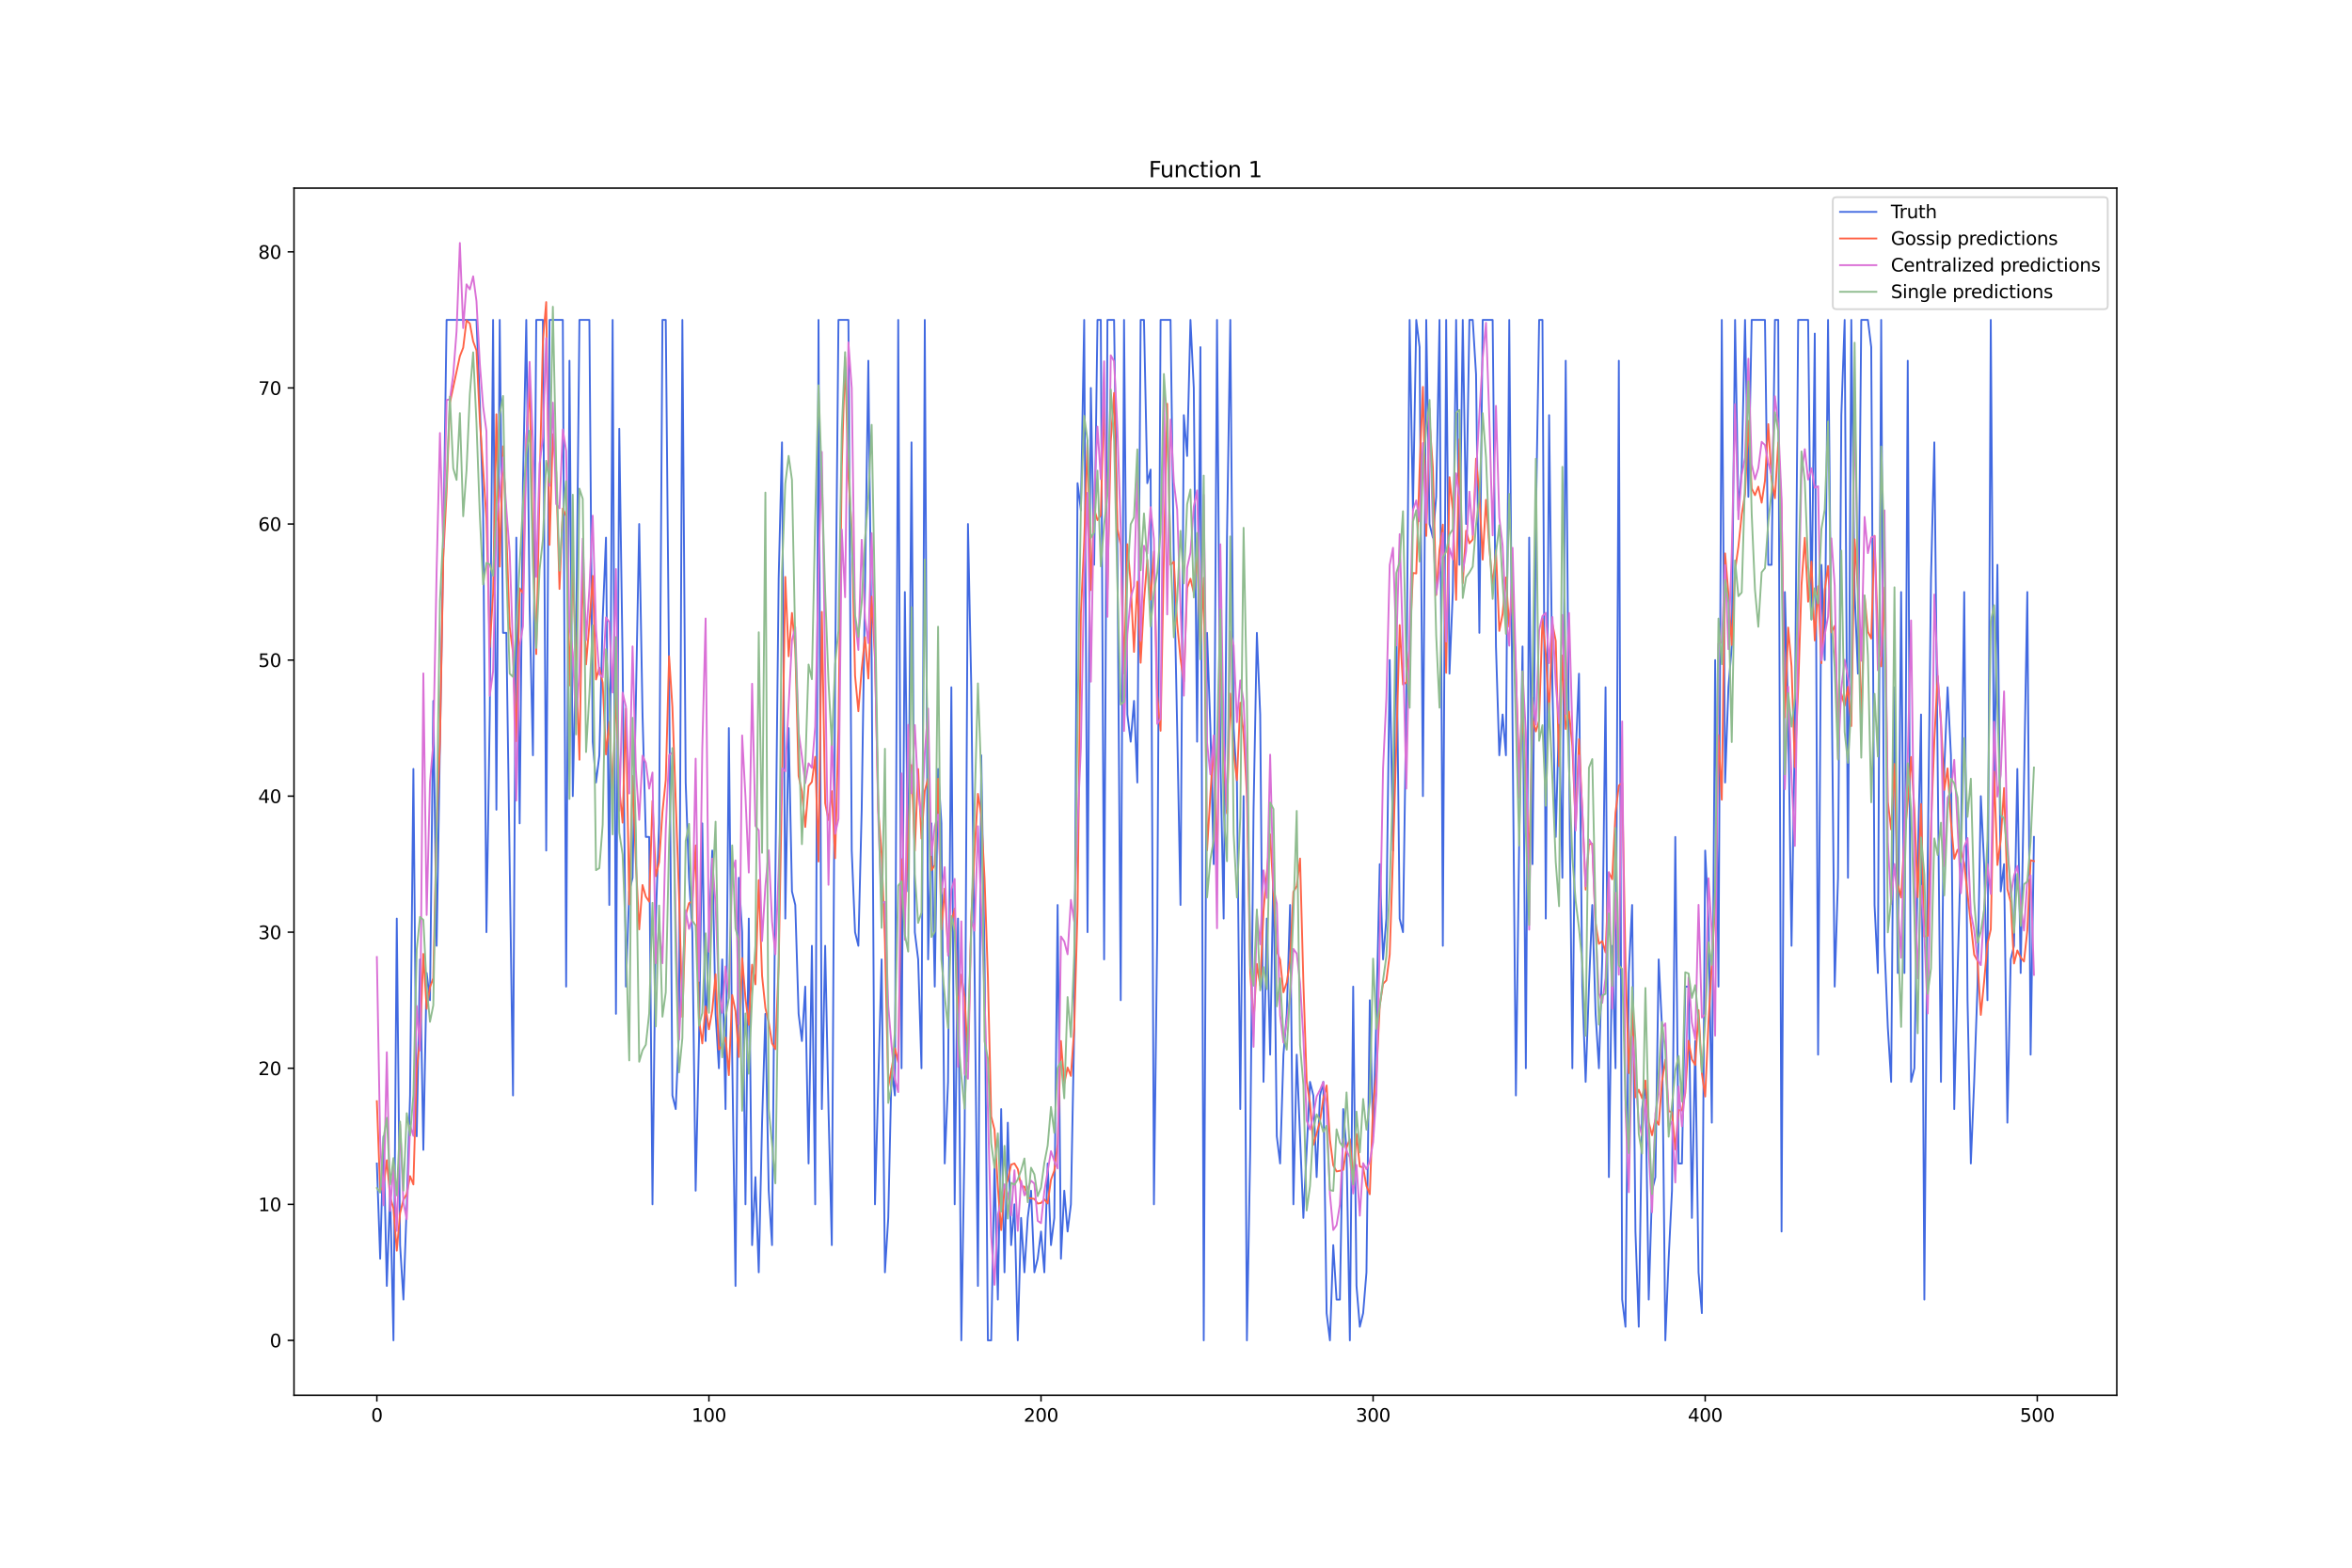 <?xml version="1.0" encoding="utf-8" standalone="no"?>
<!DOCTYPE svg PUBLIC "-//W3C//DTD SVG 1.1//EN"
  "http://www.w3.org/Graphics/SVG/1.1/DTD/svg11.dtd">
<svg xmlns:xlink="http://www.w3.org/1999/xlink" width="1296pt" height="864pt" viewBox="0 0 1296 864" xmlns="http://www.w3.org/2000/svg" version="1.1">
 <defs>
  <style type="text/css">*{stroke-linejoin: round; stroke-linecap: butt}</style>
 </defs>
 <g id="figure_1">
  <g id="patch_1">
   <path d="M 0 864 
L 1296 864 
L 1296 0 
L 0 0 
z
" style="fill: #ffffff"/>
  </g>
  <g id="axes_1">
   <g id="patch_2">
    <path d="M 162 768.96 
L 1166.4 768.96 
L 1166.4 103.68 
L 162 103.68 
z
" style="fill: #ffffff"/>
   </g>
   <g id="matplotlib.axis_1">
    <g id="xtick_1">
     <g id="line2d_1">
      <defs>
       <path id="mbc060c6086" d="M 0 0 
L 0 3.5 
" style="stroke: #000000; stroke-width: 0.8"/>
      </defs>
      <g>
       <use xlink:href="#mbc060c6086" x="207.655" y="768.96" style="stroke: #000000; stroke-width: 0.8"/>
      </g>
     </g>
     <g id="text_1">
      <!-- 0 -->
      <g transform="translate(204.473 783.558) scale(0.1 -0.1)">
       <defs>
        <path id="DejaVuSans-30" d="M 2034 4250 
Q 1547 4250 1301 3770 
Q 1056 3291 1056 2328 
Q 1056 1369 1301 889 
Q 1547 409 2034 409 
Q 2525 409 2770 889 
Q 3016 1369 3016 2328 
Q 3016 3291 2770 3770 
Q 2525 4250 2034 4250 
z
M 2034 4750 
Q 2819 4750 3233 4129 
Q 3647 3509 3647 2328 
Q 3647 1150 3233 529 
Q 2819 -91 2034 -91 
Q 1250 -91 836 529 
Q 422 1150 422 2328 
Q 422 3509 836 4129 
Q 1250 4750 2034 4750 
z
" transform="scale(0.016)"/>
       </defs>
       <use xlink:href="#DejaVuSans-30"/>
      </g>
     </g>
    </g>
    <g id="xtick_2">
     <g id="line2d_2">
      <g>
       <use xlink:href="#mbc060c6086" x="390.639" y="768.96" style="stroke: #000000; stroke-width: 0.8"/>
      </g>
     </g>
     <g id="text_2">
      <!-- 100 -->
      <g transform="translate(381.095 783.558) scale(0.1 -0.1)">
       <defs>
        <path id="DejaVuSans-31" d="M 794 531 
L 1825 531 
L 1825 4091 
L 703 3866 
L 703 4441 
L 1819 4666 
L 2450 4666 
L 2450 531 
L 3481 531 
L 3481 0 
L 794 0 
L 794 531 
z
" transform="scale(0.016)"/>
       </defs>
       <use xlink:href="#DejaVuSans-31"/>
       <use xlink:href="#DejaVuSans-30" x="63.623"/>
       <use xlink:href="#DejaVuSans-30" x="127.246"/>
      </g>
     </g>
    </g>
    <g id="xtick_3">
     <g id="line2d_3">
      <g>
       <use xlink:href="#mbc060c6086" x="573.623" y="768.96" style="stroke: #000000; stroke-width: 0.8"/>
      </g>
     </g>
     <g id="text_3">
      <!-- 200 -->
      <g transform="translate(564.079 783.558) scale(0.1 -0.1)">
       <defs>
        <path id="DejaVuSans-32" d="M 1228 531 
L 3431 531 
L 3431 0 
L 469 0 
L 469 531 
Q 828 903 1448 1529 
Q 2069 2156 2228 2338 
Q 2531 2678 2651 2914 
Q 2772 3150 2772 3378 
Q 2772 3750 2511 3984 
Q 2250 4219 1831 4219 
Q 1534 4219 1204 4116 
Q 875 4013 500 3803 
L 500 4441 
Q 881 4594 1212 4672 
Q 1544 4750 1819 4750 
Q 2544 4750 2975 4387 
Q 3406 4025 3406 3419 
Q 3406 3131 3298 2873 
Q 3191 2616 2906 2266 
Q 2828 2175 2409 1742 
Q 1991 1309 1228 531 
z
" transform="scale(0.016)"/>
       </defs>
       <use xlink:href="#DejaVuSans-32"/>
       <use xlink:href="#DejaVuSans-30" x="63.623"/>
       <use xlink:href="#DejaVuSans-30" x="127.246"/>
      </g>
     </g>
    </g>
    <g id="xtick_4">
     <g id="line2d_4">
      <g>
       <use xlink:href="#mbc060c6086" x="756.607" y="768.96" style="stroke: #000000; stroke-width: 0.8"/>
      </g>
     </g>
     <g id="text_4">
      <!-- 300 -->
      <g transform="translate(747.063 783.558) scale(0.1 -0.1)">
       <defs>
        <path id="DejaVuSans-33" d="M 2597 2516 
Q 3050 2419 3304 2112 
Q 3559 1806 3559 1356 
Q 3559 666 3084 287 
Q 2609 -91 1734 -91 
Q 1441 -91 1130 -33 
Q 819 25 488 141 
L 488 750 
Q 750 597 1062 519 
Q 1375 441 1716 441 
Q 2309 441 2620 675 
Q 2931 909 2931 1356 
Q 2931 1769 2642 2001 
Q 2353 2234 1838 2234 
L 1294 2234 
L 1294 2753 
L 1863 2753 
Q 2328 2753 2575 2939 
Q 2822 3125 2822 3475 
Q 2822 3834 2567 4026 
Q 2313 4219 1838 4219 
Q 1578 4219 1281 4162 
Q 984 4106 628 3988 
L 628 4550 
Q 988 4650 1302 4700 
Q 1616 4750 1894 4750 
Q 2613 4750 3031 4423 
Q 3450 4097 3450 3541 
Q 3450 3153 3228 2886 
Q 3006 2619 2597 2516 
z
" transform="scale(0.016)"/>
       </defs>
       <use xlink:href="#DejaVuSans-33"/>
       <use xlink:href="#DejaVuSans-30" x="63.623"/>
       <use xlink:href="#DejaVuSans-30" x="127.246"/>
      </g>
     </g>
    </g>
    <g id="xtick_5">
     <g id="line2d_5">
      <g>
       <use xlink:href="#mbc060c6086" x="939.591" y="768.96" style="stroke: #000000; stroke-width: 0.8"/>
      </g>
     </g>
     <g id="text_5">
      <!-- 400 -->
      <g transform="translate(930.047 783.558) scale(0.1 -0.1)">
       <defs>
        <path id="DejaVuSans-34" d="M 2419 4116 
L 825 1625 
L 2419 1625 
L 2419 4116 
z
M 2253 4666 
L 3047 4666 
L 3047 1625 
L 3713 1625 
L 3713 1100 
L 3047 1100 
L 3047 0 
L 2419 0 
L 2419 1100 
L 313 1100 
L 313 1709 
L 2253 4666 
z
" transform="scale(0.016)"/>
       </defs>
       <use xlink:href="#DejaVuSans-34"/>
       <use xlink:href="#DejaVuSans-30" x="63.623"/>
       <use xlink:href="#DejaVuSans-30" x="127.246"/>
      </g>
     </g>
    </g>
    <g id="xtick_6">
     <g id="line2d_6">
      <g>
       <use xlink:href="#mbc060c6086" x="1122.575" y="768.96" style="stroke: #000000; stroke-width: 0.8"/>
      </g>
     </g>
     <g id="text_6">
      <!-- 500 -->
      <g transform="translate(1113.032 783.558) scale(0.1 -0.1)">
       <defs>
        <path id="DejaVuSans-35" d="M 691 4666 
L 3169 4666 
L 3169 4134 
L 1269 4134 
L 1269 2991 
Q 1406 3038 1543 3061 
Q 1681 3084 1819 3084 
Q 2600 3084 3056 2656 
Q 3513 2228 3513 1497 
Q 3513 744 3044 326 
Q 2575 -91 1722 -91 
Q 1428 -91 1123 -41 
Q 819 9 494 109 
L 494 744 
Q 775 591 1075 516 
Q 1375 441 1709 441 
Q 2250 441 2565 725 
Q 2881 1009 2881 1497 
Q 2881 1984 2565 2268 
Q 2250 2553 1709 2553 
Q 1456 2553 1204 2497 
Q 953 2441 691 2322 
L 691 4666 
z
" transform="scale(0.016)"/>
       </defs>
       <use xlink:href="#DejaVuSans-35"/>
       <use xlink:href="#DejaVuSans-30" x="63.623"/>
       <use xlink:href="#DejaVuSans-30" x="127.246"/>
      </g>
     </g>
    </g>
   </g>
   <g id="matplotlib.axis_2">
    <g id="ytick_1">
     <g id="line2d_7">
      <defs>
       <path id="m8b74ce26cf" d="M 0 0 
L -3.5 0 
" style="stroke: #000000; stroke-width: 0.8"/>
      </defs>
      <g>
       <use xlink:href="#m8b74ce26cf" x="162" y="738.72" style="stroke: #000000; stroke-width: 0.8"/>
      </g>
     </g>
     <g id="text_7">
      <!-- 0 -->
      <g transform="translate(148.637 742.519) scale(0.1 -0.1)">
       <use xlink:href="#DejaVuSans-30"/>
      </g>
     </g>
    </g>
    <g id="ytick_2">
     <g id="line2d_8">
      <g>
       <use xlink:href="#m8b74ce26cf" x="162" y="663.733" style="stroke: #000000; stroke-width: 0.8"/>
      </g>
     </g>
     <g id="text_8">
      <!-- 10 -->
      <g transform="translate(142.275 667.532) scale(0.1 -0.1)">
       <use xlink:href="#DejaVuSans-31"/>
       <use xlink:href="#DejaVuSans-30" x="63.623"/>
      </g>
     </g>
    </g>
    <g id="ytick_3">
     <g id="line2d_9">
      <g>
       <use xlink:href="#m8b74ce26cf" x="162" y="588.745" style="stroke: #000000; stroke-width: 0.8"/>
      </g>
     </g>
     <g id="text_9">
      <!-- 20 -->
      <g transform="translate(142.275 592.545) scale(0.1 -0.1)">
       <use xlink:href="#DejaVuSans-32"/>
       <use xlink:href="#DejaVuSans-30" x="63.623"/>
      </g>
     </g>
    </g>
    <g id="ytick_4">
     <g id="line2d_10">
      <g>
       <use xlink:href="#m8b74ce26cf" x="162" y="513.758" style="stroke: #000000; stroke-width: 0.8"/>
      </g>
     </g>
     <g id="text_10">
      <!-- 30 -->
      <g transform="translate(142.275 517.557) scale(0.1 -0.1)">
       <use xlink:href="#DejaVuSans-33"/>
       <use xlink:href="#DejaVuSans-30" x="63.623"/>
      </g>
     </g>
    </g>
    <g id="ytick_5">
     <g id="line2d_11">
      <g>
       <use xlink:href="#m8b74ce26cf" x="162" y="438.771" style="stroke: #000000; stroke-width: 0.8"/>
      </g>
     </g>
     <g id="text_11">
      <!-- 40 -->
      <g transform="translate(142.275 442.57) scale(0.1 -0.1)">
       <use xlink:href="#DejaVuSans-34"/>
       <use xlink:href="#DejaVuSans-30" x="63.623"/>
      </g>
     </g>
    </g>
    <g id="ytick_6">
     <g id="line2d_12">
      <g>
       <use xlink:href="#m8b74ce26cf" x="162" y="363.783" style="stroke: #000000; stroke-width: 0.8"/>
      </g>
     </g>
     <g id="text_12">
      <!-- 50 -->
      <g transform="translate(142.275 367.582) scale(0.1 -0.1)">
       <use xlink:href="#DejaVuSans-35"/>
       <use xlink:href="#DejaVuSans-30" x="63.623"/>
      </g>
     </g>
    </g>
    <g id="ytick_7">
     <g id="line2d_13">
      <g>
       <use xlink:href="#m8b74ce26cf" x="162" y="288.796" style="stroke: #000000; stroke-width: 0.8"/>
      </g>
     </g>
     <g id="text_13">
      <!-- 60 -->
      <g transform="translate(142.275 292.595) scale(0.1 -0.1)">
       <defs>
        <path id="DejaVuSans-36" d="M 2113 2584 
Q 1688 2584 1439 2293 
Q 1191 2003 1191 1497 
Q 1191 994 1439 701 
Q 1688 409 2113 409 
Q 2538 409 2786 701 
Q 3034 994 3034 1497 
Q 3034 2003 2786 2293 
Q 2538 2584 2113 2584 
z
M 3366 4563 
L 3366 3988 
Q 3128 4100 2886 4159 
Q 2644 4219 2406 4219 
Q 1781 4219 1451 3797 
Q 1122 3375 1075 2522 
Q 1259 2794 1537 2939 
Q 1816 3084 2150 3084 
Q 2853 3084 3261 2657 
Q 3669 2231 3669 1497 
Q 3669 778 3244 343 
Q 2819 -91 2113 -91 
Q 1303 -91 875 529 
Q 447 1150 447 2328 
Q 447 3434 972 4092 
Q 1497 4750 2381 4750 
Q 2619 4750 2861 4703 
Q 3103 4656 3366 4563 
z
" transform="scale(0.016)"/>
       </defs>
       <use xlink:href="#DejaVuSans-36"/>
       <use xlink:href="#DejaVuSans-30" x="63.623"/>
      </g>
     </g>
    </g>
    <g id="ytick_8">
     <g id="line2d_14">
      <g>
       <use xlink:href="#m8b74ce26cf" x="162" y="213.809" style="stroke: #000000; stroke-width: 0.8"/>
      </g>
     </g>
     <g id="text_14">
      <!-- 70 -->
      <g transform="translate(142.275 217.608) scale(0.1 -0.1)">
       <defs>
        <path id="DejaVuSans-37" d="M 525 4666 
L 3525 4666 
L 3525 4397 
L 1831 0 
L 1172 0 
L 2766 4134 
L 525 4134 
L 525 4666 
z
" transform="scale(0.016)"/>
       </defs>
       <use xlink:href="#DejaVuSans-37"/>
       <use xlink:href="#DejaVuSans-30" x="63.623"/>
      </g>
     </g>
    </g>
    <g id="ytick_9">
     <g id="line2d_15">
      <g>
       <use xlink:href="#m8b74ce26cf" x="162" y="138.821" style="stroke: #000000; stroke-width: 0.8"/>
      </g>
     </g>
     <g id="text_15">
      <!-- 80 -->
      <g transform="translate(142.275 142.62) scale(0.1 -0.1)">
       <defs>
        <path id="DejaVuSans-38" d="M 2034 2216 
Q 1584 2216 1326 1975 
Q 1069 1734 1069 1313 
Q 1069 891 1326 650 
Q 1584 409 2034 409 
Q 2484 409 2743 651 
Q 3003 894 3003 1313 
Q 3003 1734 2745 1975 
Q 2488 2216 2034 2216 
z
M 1403 2484 
Q 997 2584 770 2862 
Q 544 3141 544 3541 
Q 544 4100 942 4425 
Q 1341 4750 2034 4750 
Q 2731 4750 3128 4425 
Q 3525 4100 3525 3541 
Q 3525 3141 3298 2862 
Q 3072 2584 2669 2484 
Q 3125 2378 3379 2068 
Q 3634 1759 3634 1313 
Q 3634 634 3220 271 
Q 2806 -91 2034 -91 
Q 1263 -91 848 271 
Q 434 634 434 1313 
Q 434 1759 690 2068 
Q 947 2378 1403 2484 
z
M 1172 3481 
Q 1172 3119 1398 2916 
Q 1625 2713 2034 2713 
Q 2441 2713 2670 2916 
Q 2900 3119 2900 3481 
Q 2900 3844 2670 4047 
Q 2441 4250 2034 4250 
Q 1625 4250 1398 4047 
Q 1172 3844 1172 3481 
z
" transform="scale(0.016)"/>
       </defs>
       <use xlink:href="#DejaVuSans-38"/>
       <use xlink:href="#DejaVuSans-30" x="63.623"/>
      </g>
     </g>
    </g>
   </g>
   <g id="line2d_16">
    <path d="M 207.655 641.236 
L 209.484 693.728 
L 211.314 626.239 
L 213.144 708.725 
L 214.974 656.234 
L 216.804 738.72 
L 218.634 506.259 
L 220.463 686.229 
L 222.293 716.224 
L 224.123 663.733 
L 225.953 603.743 
L 227.783 423.773 
L 229.613 626.239 
L 231.442 528.755 
L 233.272 633.738 
L 235.102 536.254 
L 236.932 551.252 
L 238.762 386.279 
L 240.592 521.257 
L 242.422 408.776 
L 244.251 303.793 
L 246.081 176.315 
L 262.55 176.315 
L 264.38 221.307 
L 266.209 281.297 
L 268.039 513.758 
L 269.869 393.778 
L 271.699 176.315 
L 273.529 446.269 
L 275.359 176.315 
L 277.189 348.786 
L 279.018 348.786 
L 282.678 603.743 
L 284.508 296.295 
L 286.338 453.768 
L 288.168 266.3 
L 289.997 176.315 
L 291.827 333.788 
L 293.657 416.274 
L 295.487 176.315 
L 299.147 176.315 
L 300.976 468.766 
L 302.806 176.315 
L 310.126 176.315 
L 311.956 543.753 
L 313.785 198.811 
L 315.615 438.771 
L 317.445 356.285 
L 319.275 176.315 
L 324.764 176.315 
L 326.594 408.776 
L 328.424 431.272 
L 330.254 416.274 
L 332.084 341.287 
L 333.914 296.295 
L 335.743 498.76 
L 337.573 176.315 
L 339.403 558.75 
L 341.233 236.305 
L 343.063 363.783 
L 344.893 543.753 
L 346.723 491.262 
L 348.552 483.763 
L 352.212 288.796 
L 354.042 393.778 
L 355.872 461.267 
L 357.702 461.267 
L 359.531 663.733 
L 361.361 506.259 
L 363.191 453.768 
L 365.021 176.315 
L 366.851 176.315 
L 368.681 371.282 
L 370.51 603.743 
L 372.34 611.242 
L 374.17 566.249 
L 376 176.315 
L 377.83 431.272 
L 379.66 483.763 
L 381.489 513.758 
L 383.319 656.234 
L 385.149 573.748 
L 386.979 453.768 
L 388.809 573.748 
L 390.639 513.758 
L 392.469 468.766 
L 394.298 558.75 
L 396.128 588.745 
L 397.958 528.755 
L 399.788 611.242 
L 401.618 401.277 
L 403.448 581.247 
L 405.277 708.725 
L 407.107 483.763 
L 408.937 513.758 
L 410.767 663.733 
L 412.597 506.259 
L 414.427 686.229 
L 416.256 648.735 
L 418.086 701.226 
L 419.916 618.74 
L 421.746 558.75 
L 423.576 656.234 
L 425.406 686.229 
L 427.236 483.763 
L 429.065 318.791 
L 430.895 243.803 
L 432.725 506.259 
L 434.555 401.277 
L 436.385 491.262 
L 438.215 498.76 
L 440.044 558.75 
L 441.874 573.748 
L 443.704 543.753 
L 445.534 641.236 
L 447.364 521.257 
L 449.194 663.733 
L 451.023 176.315 
L 452.853 611.242 
L 454.683 521.257 
L 456.513 611.242 
L 458.343 686.229 
L 460.173 371.282 
L 462.003 176.315 
L 467.492 176.315 
L 469.322 468.766 
L 471.152 513.758 
L 472.982 521.257 
L 474.811 446.269 
L 478.471 198.811 
L 480.301 363.783 
L 482.131 663.733 
L 485.79 528.755 
L 487.62 701.226 
L 489.45 671.231 
L 491.28 588.745 
L 493.11 603.743 
L 494.94 176.315 
L 496.77 588.745 
L 498.599 326.29 
L 500.429 491.262 
L 502.259 243.803 
L 504.089 513.758 
L 505.919 528.755 
L 507.749 588.745 
L 509.578 176.315 
L 511.408 528.755 
L 513.238 453.768 
L 515.068 543.753 
L 516.898 423.773 
L 518.728 453.768 
L 520.557 641.236 
L 522.387 596.244 
L 524.217 378.781 
L 526.047 663.733 
L 527.877 506.259 
L 529.707 738.72 
L 531.536 626.239 
L 533.366 288.796 
L 535.196 378.781 
L 537.026 536.254 
L 538.856 708.725 
L 540.686 416.274 
L 542.516 528.755 
L 544.345 738.72 
L 546.175 738.72 
L 548.005 641.236 
L 549.835 716.224 
L 551.665 611.242 
L 553.495 701.226 
L 555.324 618.74 
L 557.154 686.229 
L 558.984 663.733 
L 560.814 738.72 
L 562.644 671.231 
L 564.474 701.226 
L 566.303 671.231 
L 568.133 656.234 
L 569.963 701.226 
L 571.793 693.728 
L 573.623 678.73 
L 575.453 701.226 
L 577.283 641.236 
L 579.112 686.229 
L 580.942 671.231 
L 582.772 498.76 
L 584.602 693.728 
L 586.432 656.234 
L 588.262 678.73 
L 590.091 663.733 
L 591.921 566.249 
L 593.751 266.3 
L 595.581 281.297 
L 597.411 176.315 
L 599.241 513.758 
L 601.07 213.809 
L 602.9 311.292 
L 604.73 176.315 
L 606.56 176.315 
L 608.39 528.755 
L 610.22 176.315 
L 613.879 176.315 
L 615.709 303.793 
L 617.539 551.252 
L 619.369 176.315 
L 621.199 393.778 
L 623.029 408.776 
L 624.858 386.279 
L 626.688 431.272 
L 628.518 176.315 
L 630.348 176.315 
L 632.178 266.3 
L 634.008 258.801 
L 635.837 663.733 
L 637.667 513.758 
L 639.497 176.315 
L 644.987 176.315 
L 646.817 311.292 
L 648.646 401.277 
L 650.476 498.76 
L 652.306 228.806 
L 654.136 251.302 
L 655.966 176.315 
L 657.796 213.809 
L 659.625 408.776 
L 661.455 191.312 
L 663.285 738.72 
L 665.115 348.786 
L 666.945 401.277 
L 668.775 476.264 
L 670.604 176.315 
L 672.434 416.274 
L 674.264 506.259 
L 676.094 296.295 
L 677.924 176.315 
L 679.754 401.277 
L 681.583 431.272 
L 683.413 611.242 
L 685.243 438.771 
L 687.073 738.72 
L 688.903 633.738 
L 690.733 446.269 
L 692.563 348.786 
L 694.392 393.778 
L 696.222 596.244 
L 698.052 506.259 
L 699.882 581.247 
L 701.712 476.264 
L 703.542 626.239 
L 705.371 641.236 
L 707.201 581.247 
L 709.031 558.75 
L 710.861 498.76 
L 712.691 663.733 
L 714.521 581.247 
L 718.18 671.231 
L 721.84 596.244 
L 723.67 603.743 
L 725.5 648.735 
L 727.33 603.743 
L 729.159 596.244 
L 730.989 723.723 
L 732.819 738.72 
L 734.649 686.229 
L 736.479 716.224 
L 738.309 716.224 
L 740.138 611.242 
L 741.968 633.738 
L 743.798 738.72 
L 745.628 543.753 
L 747.458 708.725 
L 749.288 731.221 
L 751.117 723.723 
L 752.947 701.226 
L 754.777 551.252 
L 756.607 626.239 
L 758.437 558.75 
L 760.267 476.264 
L 762.097 528.755 
L 763.926 506.259 
L 765.756 363.783 
L 767.586 468.766 
L 769.416 341.287 
L 771.246 506.259 
L 773.076 513.758 
L 774.905 386.279 
L 776.735 176.315 
L 778.565 281.297 
L 780.395 176.315 
L 782.225 191.312 
L 784.055 438.771 
L 785.884 176.315 
L 787.714 288.796 
L 789.544 296.295 
L 791.374 273.798 
L 793.204 176.315 
L 795.034 521.257 
L 796.864 176.315 
L 798.693 371.282 
L 800.523 326.29 
L 802.353 176.315 
L 804.183 311.292 
L 806.013 176.315 
L 807.843 288.796 
L 809.672 176.315 
L 811.502 176.315 
L 813.332 206.31 
L 815.162 348.786 
L 816.992 176.315 
L 822.481 176.315 
L 824.311 356.285 
L 826.141 416.274 
L 827.971 393.778 
L 829.801 416.274 
L 831.63 176.315 
L 833.46 401.277 
L 835.29 603.743 
L 837.12 461.267 
L 838.95 356.285 
L 840.78 588.745 
L 842.61 296.295 
L 844.439 476.264 
L 846.269 288.796 
L 848.099 176.315 
L 849.929 176.315 
L 851.759 506.259 
L 853.589 228.806 
L 855.418 378.781 
L 857.248 461.267 
L 859.078 393.778 
L 860.908 483.763 
L 862.738 198.811 
L 864.568 416.274 
L 866.397 588.745 
L 868.227 416.274 
L 870.057 371.282 
L 871.887 543.753 
L 873.717 596.244 
L 875.547 543.753 
L 877.377 498.76 
L 879.206 558.75 
L 881.036 588.745 
L 882.866 528.755 
L 884.696 378.781 
L 886.526 648.735 
L 888.356 521.257 
L 890.185 588.745 
L 892.015 198.811 
L 893.845 716.224 
L 895.675 731.221 
L 897.505 536.254 
L 899.335 498.76 
L 901.164 678.73 
L 902.994 731.221 
L 904.824 611.242 
L 906.654 596.244 
L 908.484 716.224 
L 910.314 656.234 
L 912.144 648.735 
L 913.973 528.755 
L 915.803 566.249 
L 917.633 738.72 
L 919.463 693.728 
L 921.293 656.234 
L 923.123 461.267 
L 924.952 641.236 
L 926.782 641.236 
L 928.612 543.753 
L 930.442 543.753 
L 932.272 671.231 
L 934.102 573.748 
L 935.931 701.226 
L 937.761 723.723 
L 939.591 468.766 
L 941.421 506.259 
L 943.251 618.74 
L 945.081 363.783 
L 946.911 543.753 
L 948.74 176.315 
L 950.57 431.272 
L 952.4 378.781 
L 954.23 356.285 
L 956.06 176.315 
L 957.89 281.297 
L 959.719 258.801 
L 961.549 176.315 
L 963.379 273.798 
L 965.209 176.315 
L 972.528 176.315 
L 974.358 311.292 
L 976.188 311.292 
L 978.018 176.315 
L 979.848 176.315 
L 981.678 678.73 
L 983.507 326.29 
L 985.337 393.778 
L 987.167 521.257 
L 988.997 401.277 
L 990.827 176.315 
L 996.316 176.315 
L 998.146 341.287 
L 999.976 183.814 
L 1001.806 581.247 
L 1003.636 311.292 
L 1005.465 363.783 
L 1007.295 176.315 
L 1010.955 543.753 
L 1012.785 483.763 
L 1014.615 228.806 
L 1016.444 176.315 
L 1018.274 483.763 
L 1020.104 176.315 
L 1021.934 326.29 
L 1023.764 371.282 
L 1025.594 176.315 
L 1029.253 176.315 
L 1031.083 191.312 
L 1032.913 498.76 
L 1034.743 536.254 
L 1036.573 176.315 
L 1038.403 521.257 
L 1040.232 566.249 
L 1042.062 596.244 
L 1043.892 378.781 
L 1045.722 536.254 
L 1047.552 326.29 
L 1049.382 536.254 
L 1051.211 198.811 
L 1053.041 596.244 
L 1054.871 588.745 
L 1056.701 476.264 
L 1058.531 393.778 
L 1060.361 716.224 
L 1062.191 476.264 
L 1064.02 318.791 
L 1065.85 243.803 
L 1069.51 596.244 
L 1071.34 423.773 
L 1073.17 378.781 
L 1074.999 416.274 
L 1076.829 611.242 
L 1078.659 536.254 
L 1080.489 468.766 
L 1082.319 326.29 
L 1084.149 551.252 
L 1085.978 641.236 
L 1087.808 596.244 
L 1089.638 543.753 
L 1091.468 438.771 
L 1093.298 476.264 
L 1095.128 551.252 
L 1096.958 176.315 
L 1098.787 438.771 
L 1100.617 311.292 
L 1102.447 491.262 
L 1104.277 476.264 
L 1106.107 618.74 
L 1107.937 528.755 
L 1109.766 521.257 
L 1111.596 423.773 
L 1113.426 536.254 
L 1117.086 326.29 
L 1118.916 581.247 
L 1120.745 461.267 
L 1120.745 461.267 
" clip-path="url(#p770a615644)" style="fill: none; stroke: #4169e1; stroke-linecap: square"/>
   </g>
   <g id="line2d_17">
    <path d="M 207.655 606.909 
L 209.484 656.116 
L 211.314 653.63 
L 213.144 639.42 
L 214.974 659.75 
L 216.804 665.981 
L 218.634 689.299 
L 220.463 668.583 
L 222.293 661.221 
L 224.123 658.101 
L 225.953 648.209 
L 227.783 652.797 
L 229.613 589.805 
L 231.442 572.3 
L 233.272 525.72 
L 235.102 555.963 
L 236.932 544.037 
L 238.762 539.098 
L 240.592 454.958 
L 242.422 409.129 
L 244.251 307.197 
L 246.081 271.343 
L 247.911 221.968 
L 253.401 196.284 
L 255.23 191.636 
L 257.06 176.536 
L 258.89 178.296 
L 260.72 188.108 
L 262.55 193.15 
L 264.38 231.43 
L 268.039 285.591 
L 269.869 356.704 
L 271.699 327.174 
L 273.529 228.303 
L 275.359 312.266 
L 277.189 245.996 
L 279.018 293.457 
L 280.848 345.484 
L 282.678 359.691 
L 284.508 408.514 
L 286.338 324.266 
L 288.168 326.865 
L 289.997 241.743 
L 291.827 211.763 
L 293.657 299.753 
L 295.487 360.477 
L 297.317 268.701 
L 299.147 187.973 
L 300.976 166.477 
L 302.806 300.327 
L 304.636 239.279 
L 306.466 260.034 
L 308.296 324.592 
L 310.126 280.224 
L 311.956 284.504 
L 313.785 377.786 
L 315.615 312.262 
L 319.275 418.726 
L 321.105 312.353 
L 322.935 366.191 
L 324.764 343.946 
L 326.594 317.356 
L 328.424 374.497 
L 330.254 367.983 
L 332.084 376.227 
L 333.914 415.81 
L 335.743 397.784 
L 337.573 437.361 
L 339.403 380.615 
L 341.233 434.356 
L 343.063 453.397 
L 344.893 390.529 
L 346.723 498.466 
L 348.552 427.674 
L 350.382 475.646 
L 352.212 512.224 
L 354.042 487.759 
L 355.872 494.171 
L 357.702 496.919 
L 359.531 441.408 
L 361.361 482.943 
L 363.191 475.12 
L 365.021 447.645 
L 366.851 429.838 
L 368.681 361.63 
L 370.51 389.764 
L 374.17 493.619 
L 376 560.49 
L 377.83 504.321 
L 379.66 497.753 
L 381.489 496.751 
L 383.319 465.915 
L 385.149 561.668 
L 386.979 575.066 
L 388.809 554.641 
L 390.639 567.285 
L 392.469 556.882 
L 394.298 536.949 
L 396.128 578.446 
L 397.958 576.185 
L 399.788 571.824 
L 401.618 592.561 
L 403.448 548.388 
L 405.277 557.237 
L 407.107 582.532 
L 408.937 528.055 
L 410.767 550.18 
L 412.597 564.868 
L 414.427 531.691 
L 416.256 542.523 
L 418.086 485.066 
L 419.916 537.77 
L 421.746 555.57 
L 423.576 563.461 
L 425.406 575.013 
L 427.236 578.205 
L 429.065 531.935 
L 430.895 431.302 
L 432.725 317.954 
L 434.555 361.694 
L 436.385 337.819 
L 438.215 357.712 
L 440.044 427.64 
L 441.874 436.259 
L 443.704 455.772 
L 445.534 433.156 
L 447.364 430.926 
L 449.194 417.088 
L 451.023 474.82 
L 452.853 337.22 
L 454.683 442.649 
L 456.513 451.921 
L 458.343 436.026 
L 460.173 473.002 
L 462.003 401.616 
L 463.832 256.96 
L 465.662 196.996 
L 467.492 262.171 
L 469.322 291.945 
L 471.152 372.376 
L 472.982 392.003 
L 474.811 368.884 
L 476.641 351.167 
L 478.471 373.965 
L 480.301 328.805 
L 482.131 363.131 
L 483.961 446.532 
L 485.79 470.359 
L 487.62 519.113 
L 489.45 598.786 
L 491.28 589.23 
L 493.11 577.735 
L 494.94 585.456 
L 496.77 473.558 
L 498.599 503.854 
L 500.429 460.088 
L 502.259 421.629 
L 504.089 468.931 
L 505.919 423.839 
L 507.749 462.202 
L 509.578 435.823 
L 511.408 429.065 
L 513.238 479.697 
L 515.068 476.782 
L 516.898 429.123 
L 518.728 512.318 
L 520.557 489.693 
L 522.387 524.735 
L 524.217 508.361 
L 526.047 500.705 
L 527.877 558.215 
L 529.707 537.084 
L 531.536 549.586 
L 533.366 584.908 
L 535.196 505.031 
L 537.026 469.031 
L 538.856 437.53 
L 540.686 449.208 
L 542.516 484.237 
L 544.345 538.384 
L 546.175 615.334 
L 548.005 622.692 
L 549.835 654.408 
L 551.665 677.931 
L 553.495 655.416 
L 555.324 650.173 
L 557.154 641.858 
L 558.984 641.226 
L 560.814 644.272 
L 562.644 653.691 
L 564.474 653.993 
L 566.303 660.127 
L 568.133 660.515 
L 569.963 660.743 
L 571.793 663.321 
L 573.623 663.001 
L 575.453 660.981 
L 577.283 663.238 
L 579.112 650.155 
L 580.942 645.198 
L 582.772 630.557 
L 584.602 573.726 
L 586.432 597.199 
L 588.262 588.358 
L 590.091 592.965 
L 591.921 567.083 
L 593.751 501.284 
L 595.581 338.12 
L 597.411 298.587 
L 599.241 242.949 
L 601.07 325.206 
L 602.9 280.527 
L 604.73 286.671 
L 606.56 283.96 
L 608.39 216.375 
L 610.22 324.708 
L 612.05 243.257 
L 613.879 216.516 
L 615.709 291.526 
L 617.539 300.272 
L 619.369 371.25 
L 621.199 299.915 
L 623.029 321.487 
L 624.858 359.295 
L 626.688 320.567 
L 628.518 365.264 
L 630.348 331.358 
L 632.178 308.553 
L 634.008 330.541 
L 635.837 303.872 
L 637.667 383.366 
L 639.497 402.745 
L 641.327 306.361 
L 643.157 222.526 
L 644.987 311.273 
L 646.817 309.604 
L 648.646 343.758 
L 650.476 362.986 
L 652.306 375.532 
L 654.136 323.994 
L 655.966 318.961 
L 657.796 326.619 
L 659.625 303.063 
L 661.455 356.583 
L 663.285 318.438 
L 665.115 468.644 
L 666.945 437.757 
L 668.775 410.72 
L 670.604 478.552 
L 672.434 351.345 
L 674.264 415.913 
L 676.094 448.283 
L 677.924 382.251 
L 679.754 415.113 
L 681.583 429.986 
L 683.413 387.298 
L 685.243 404.474 
L 687.073 438.118 
L 688.903 535.806 
L 690.733 563.568 
L 692.563 531.236 
L 694.392 543.119 
L 696.222 502.161 
L 699.882 459.837 
L 703.542 524.179 
L 705.371 528.987 
L 707.201 546.888 
L 709.031 541.438 
L 710.861 529.433 
L 712.691 491.506 
L 714.521 488.438 
L 716.35 473.155 
L 718.18 541.198 
L 720.01 596.183 
L 721.84 608.032 
L 723.67 630.881 
L 725.5 624.683 
L 727.33 618.05 
L 729.159 605.531 
L 730.989 598.221 
L 732.819 628.143 
L 734.649 642.244 
L 736.479 645.617 
L 738.309 645.261 
L 740.138 644.713 
L 741.968 632.47 
L 743.798 627.848 
L 745.628 650.033 
L 747.458 624.911 
L 749.288 642.874 
L 751.117 643.413 
L 752.947 653.654 
L 754.777 658.188 
L 756.607 608.882 
L 758.437 591.811 
L 760.267 554.334 
L 762.097 542.224 
L 763.926 540.317 
L 765.756 526.097 
L 767.586 470.75 
L 769.416 409.812 
L 771.246 344.504 
L 773.076 377.254 
L 774.905 376.146 
L 776.735 356.226 
L 778.565 315.768 
L 780.395 316.058 
L 782.225 258.827 
L 784.055 213.239 
L 785.884 295.372 
L 787.714 232.074 
L 789.544 257.731 
L 791.374 327.921 
L 793.204 303.037 
L 795.034 289.136 
L 796.864 370.795 
L 798.693 262.982 
L 800.523 281.084 
L 802.353 330.635 
L 804.183 242.113 
L 806.013 321.412 
L 807.843 292.48 
L 809.672 299.459 
L 811.502 297.311 
L 813.332 252.791 
L 815.162 272.342 
L 816.992 308.429 
L 818.822 275.48 
L 820.651 301.723 
L 822.481 322.921 
L 824.311 303.554 
L 826.141 347.724 
L 827.971 338.373 
L 829.801 318.24 
L 831.63 345.45 
L 833.46 322.53 
L 835.29 371.437 
L 837.12 425.414 
L 838.95 393.544 
L 840.78 430.16 
L 842.61 475.691 
L 844.439 395.857 
L 846.269 403.117 
L 848.099 397.158 
L 849.929 340.93 
L 851.759 360.711 
L 853.589 392.953 
L 855.418 343.815 
L 857.248 353.208 
L 859.078 422.294 
L 860.908 361.198 
L 862.738 401.771 
L 864.568 392.207 
L 866.397 411.114 
L 868.227 456.021 
L 870.057 407.372 
L 871.887 447.557 
L 873.717 490.295 
L 875.547 465.315 
L 877.377 464.986 
L 879.206 508.758 
L 881.036 520.18 
L 882.866 518.647 
L 884.696 524.935 
L 886.526 480.857 
L 888.356 484.582 
L 890.185 447.904 
L 892.015 432.98 
L 893.845 431.468 
L 895.675 530.621 
L 897.505 591.423 
L 899.335 555.574 
L 901.164 604.766 
L 902.994 600.588 
L 904.824 605.326 
L 906.654 595.536 
L 908.484 618.496 
L 910.314 625.675 
L 912.144 616.887 
L 913.973 619.904 
L 915.803 596.058 
L 917.633 583.997 
L 919.463 612.423 
L 921.293 612.899 
L 923.123 633.441 
L 924.952 611.763 
L 926.782 611.974 
L 928.612 602.439 
L 930.442 573.596 
L 932.272 583.915 
L 934.102 586.954 
L 935.931 556.712 
L 937.761 591.471 
L 939.591 604.339 
L 941.421 562.974 
L 945.081 498.333 
L 946.911 405.162 
L 948.74 440.737 
L 950.57 305.009 
L 952.4 327.672 
L 954.23 355.495 
L 956.06 314.362 
L 957.89 301.24 
L 959.719 283.641 
L 961.549 272.315 
L 963.379 231.931 
L 965.209 269.195 
L 967.039 272.928 
L 968.869 268.212 
L 970.698 277.048 
L 972.528 264.985 
L 974.358 233.753 
L 976.188 264.596 
L 978.018 274.572 
L 979.848 243.842 
L 981.678 279.64 
L 983.507 395.384 
L 985.337 345.854 
L 987.167 367.223 
L 988.997 422.764 
L 990.827 379.417 
L 992.657 322.592 
L 994.486 296.407 
L 996.316 331.638 
L 998.146 309.51 
L 999.976 352.988 
L 1001.806 323.092 
L 1003.636 365.506 
L 1005.465 325.141 
L 1007.295 311.908 
L 1009.125 348.518 
L 1010.955 344.924 
L 1012.785 398.088 
L 1014.615 382.364 
L 1016.444 388.938 
L 1018.274 378.492 
L 1020.104 400.159 
L 1021.934 297.245 
L 1023.764 325.015 
L 1025.594 400.244 
L 1027.424 328.482 
L 1029.253 348.178 
L 1031.083 351.927 
L 1032.913 295.305 
L 1034.743 350.121 
L 1036.573 367.22 
L 1038.403 323.746 
L 1040.232 441.894 
L 1042.062 457.122 
L 1043.892 421.052 
L 1045.722 487.284 
L 1047.552 494.643 
L 1049.382 462.118 
L 1051.211 441.99 
L 1053.041 417.201 
L 1054.871 446.157 
L 1056.701 494.532 
L 1058.531 443.1 
L 1060.361 516.224 
L 1062.191 515.779 
L 1064.02 455.292 
L 1065.85 408.194 
L 1067.68 372.561 
L 1069.51 397.295 
L 1071.34 435.325 
L 1073.17 423.478 
L 1074.999 452.57 
L 1076.829 473.313 
L 1078.659 468.313 
L 1080.489 468.732 
L 1082.319 475.878 
L 1085.978 509.198 
L 1087.808 526.214 
L 1089.638 529.486 
L 1091.468 559.356 
L 1093.298 540.919 
L 1095.128 520.117 
L 1096.958 512.204 
L 1098.787 425.26 
L 1100.617 476.734 
L 1102.447 462.86 
L 1104.277 434.306 
L 1106.107 490.041 
L 1107.937 497.136 
L 1109.766 531.008 
L 1111.596 523.826 
L 1113.426 527.707 
L 1115.256 529.908 
L 1117.086 512.877 
L 1118.916 474.114 
L 1120.745 474.605 
L 1120.745 474.605 
" clip-path="url(#p770a615644)" style="fill: none; stroke: #ff6347; stroke-linecap: square"/>
   </g>
   <g id="line2d_18">
    <path d="M 207.655 527.448 
L 209.484 628.889 
L 211.314 664.274 
L 213.144 579.913 
L 214.974 667.43 
L 216.804 641.893 
L 218.634 678.41 
L 220.463 619.768 
L 222.293 662.894 
L 224.123 672.029 
L 225.953 620.379 
L 227.783 626.007 
L 229.613 554.43 
L 231.442 578.926 
L 233.272 371.121 
L 235.102 504.282 
L 236.932 431.018 
L 238.762 409.507 
L 240.592 314.443 
L 242.422 238.642 
L 244.251 301.635 
L 246.081 220.482 
L 247.911 220.025 
L 249.741 206.548 
L 251.571 182.606 
L 253.401 133.92 
L 255.23 180.813 
L 257.06 156.697 
L 258.89 159.498 
L 260.72 152.283 
L 262.55 165.955 
L 264.38 200.34 
L 266.209 223.968 
L 268.039 237.678 
L 269.869 383.485 
L 271.699 369.966 
L 273.529 287.803 
L 275.359 272.816 
L 277.189 252.111 
L 279.018 280.855 
L 280.848 304.16 
L 282.678 357.947 
L 284.508 441.21 
L 286.338 356.083 
L 288.168 345.19 
L 289.997 245.138 
L 291.827 199.449 
L 293.657 243.925 
L 295.487 317.925 
L 297.317 255.613 
L 299.147 241.322 
L 300.976 186.346 
L 302.806 267.757 
L 304.636 221.9 
L 306.466 277.801 
L 308.296 280.124 
L 310.126 236.665 
L 311.956 248.375 
L 313.785 345.511 
L 315.615 359.876 
L 317.445 399.034 
L 319.275 369.99 
L 321.105 296.84 
L 322.935 352.837 
L 324.764 324.191 
L 326.594 284.186 
L 328.424 347.217 
L 330.254 371.573 
L 332.084 373.317 
L 333.914 340.251 
L 335.743 342.888 
L 337.573 381.671 
L 339.403 313.637 
L 341.233 446.793 
L 343.063 381.717 
L 344.893 389.367 
L 346.723 437.336 
L 348.552 356.251 
L 350.382 424.312 
L 352.212 451.841 
L 354.042 416.465 
L 355.872 420.441 
L 357.702 434.659 
L 359.531 425.758 
L 361.361 530.904 
L 363.191 509.982 
L 365.021 530.882 
L 366.851 456.999 
L 368.681 416.133 
L 370.51 414.74 
L 372.34 507.47 
L 374.17 573.025 
L 377.83 501.722 
L 379.66 511.929 
L 381.489 506.054 
L 383.319 418.11 
L 385.149 540.677 
L 386.979 412.365 
L 388.809 340.855 
L 390.639 524.524 
L 392.469 473.183 
L 394.298 498.861 
L 396.128 546.773 
L 397.958 558.141 
L 399.788 532.643 
L 401.618 549.938 
L 403.448 480.465 
L 405.277 474.164 
L 407.107 564.405 
L 408.937 405.311 
L 410.767 438.962 
L 412.597 480.889 
L 414.427 376.835 
L 416.256 455.16 
L 418.086 457.625 
L 419.916 518.634 
L 421.746 488.353 
L 423.576 468.591 
L 425.406 507.811 
L 427.236 525.982 
L 429.065 479.882 
L 430.895 423.475 
L 432.725 425.12 
L 436.385 352.921 
L 438.215 345.612 
L 440.044 403.482 
L 441.874 416.883 
L 443.704 431.634 
L 445.534 420.695 
L 447.364 423.179 
L 449.194 400.465 
L 451.023 315.854 
L 452.853 249.074 
L 456.513 487.652 
L 458.343 402.762 
L 460.173 459.568 
L 462.003 451.327 
L 463.832 291.885 
L 465.662 329.154 
L 467.492 188.701 
L 469.322 213.862 
L 471.152 341.468 
L 472.982 358.216 
L 474.811 297.514 
L 476.641 340.856 
L 478.471 354.475 
L 480.301 293.822 
L 482.131 360.426 
L 483.961 451.264 
L 485.79 497.713 
L 487.62 497.044 
L 489.45 554.312 
L 491.28 576.494 
L 493.11 594.817 
L 494.94 601.88 
L 496.77 426.259 
L 498.599 517.923 
L 500.429 399.494 
L 502.259 437.168 
L 504.089 399.617 
L 505.919 436.69 
L 507.749 450.35 
L 509.578 415.064 
L 511.408 390.491 
L 513.238 471.321 
L 515.068 455.431 
L 516.898 448.884 
L 518.728 492.571 
L 520.557 477.886 
L 522.387 526.643 
L 524.217 490.31 
L 526.047 484.386 
L 527.877 587.935 
L 529.707 507.781 
L 531.536 591.739 
L 533.366 594.533 
L 535.196 507.179 
L 537.026 512.95 
L 538.856 455.379 
L 540.686 500.679 
L 542.516 549.204 
L 544.345 611.64 
L 546.175 681.287 
L 548.005 708.104 
L 549.835 669.641 
L 551.665 662.324 
L 553.495 652.713 
L 555.324 657.923 
L 557.154 669.888 
L 558.984 644.971 
L 560.814 678.356 
L 562.644 650.776 
L 564.474 658.799 
L 568.133 650.733 
L 569.963 652.318 
L 571.793 672.854 
L 573.623 674.135 
L 575.453 656.589 
L 579.112 634.42 
L 580.942 639.88 
L 582.772 643.982 
L 584.602 516.116 
L 586.432 518.835 
L 588.262 525.935 
L 590.091 495.938 
L 591.921 507.765 
L 593.751 454.497 
L 595.581 412.207 
L 597.411 316.443 
L 599.241 271.574 
L 601.07 375.693 
L 602.9 273.585 
L 604.73 235.106 
L 606.56 264.02 
L 608.39 199.129 
L 610.22 339.967 
L 612.05 195.815 
L 613.879 199.093 
L 615.709 236.212 
L 617.539 291.242 
L 619.369 402.864 
L 621.199 349.497 
L 623.029 329.451 
L 624.858 323.05 
L 626.688 260.964 
L 628.518 353.004 
L 630.348 300.786 
L 632.178 305.134 
L 634.008 279.5 
L 635.837 297.099 
L 637.667 398.965 
L 639.497 396.011 
L 641.327 214.965 
L 643.157 338.644 
L 644.987 231.204 
L 646.817 265.822 
L 648.646 280.874 
L 650.476 333.998 
L 652.306 383.393 
L 654.136 312.935 
L 655.966 304.582 
L 657.796 279.195 
L 659.625 270.269 
L 661.455 344.935 
L 663.285 272.73 
L 665.115 409.173 
L 666.945 426.788 
L 668.775 405.324 
L 670.604 511.604 
L 672.434 299.965 
L 674.264 404.981 
L 676.094 446.07 
L 677.924 347.955 
L 679.754 355.648 
L 681.583 398.01 
L 683.413 374.986 
L 685.243 386.652 
L 687.073 429.01 
L 688.903 519.355 
L 690.733 576.949 
L 692.563 503.852 
L 694.392 520.427 
L 696.222 479.667 
L 698.052 494.865 
L 699.882 415.919 
L 701.712 489.417 
L 703.542 497.986 
L 705.371 559.642 
L 707.201 574.561 
L 709.031 562.937 
L 710.861 549.61 
L 712.691 522.954 
L 714.521 525.562 
L 716.35 541.709 
L 718.18 571.95 
L 720.01 617.589 
L 721.84 622.491 
L 723.67 614.445 
L 725.5 604.31 
L 727.33 600.702 
L 729.159 596.297 
L 730.989 610.138 
L 732.819 658.228 
L 734.649 677.898 
L 736.479 675.225 
L 738.309 663.934 
L 740.138 627.882 
L 741.968 634.275 
L 743.798 637.841 
L 745.628 657.784 
L 747.458 642.055 
L 749.288 669.997 
L 751.117 641.056 
L 752.947 644.401 
L 754.777 640.055 
L 756.607 629.502 
L 758.437 602.954 
L 760.267 519.466 
L 762.097 423.37 
L 763.926 384.745 
L 765.756 311.378 
L 767.586 301.887 
L 769.416 355.768 
L 771.246 294.373 
L 773.076 357.074 
L 774.905 434.644 
L 776.735 345.265 
L 778.565 281.128 
L 780.395 275.759 
L 782.225 287.337 
L 784.055 244.175 
L 785.884 288.174 
L 787.714 225.193 
L 789.544 291.07 
L 791.374 327.497 
L 793.204 315.192 
L 795.034 293.717 
L 796.864 353.569 
L 798.693 302.107 
L 800.523 308.256 
L 802.353 260.872 
L 804.183 274.106 
L 806.013 315.115 
L 807.843 303.803 
L 809.672 270.977 
L 811.502 294.783 
L 815.162 228.148 
L 816.992 197.382 
L 818.822 177.895 
L 820.651 230.647 
L 822.481 295.059 
L 824.311 223.683 
L 826.141 285.248 
L 827.971 300.708 
L 829.801 339.35 
L 831.63 355.86 
L 833.46 301.905 
L 835.29 367.922 
L 837.12 439.6 
L 838.95 370.048 
L 840.78 403.851 
L 842.61 512.356 
L 844.439 384.582 
L 846.269 399.369 
L 848.099 347.439 
L 849.929 339.503 
L 851.759 337.754 
L 853.589 365.425 
L 855.418 340.07 
L 857.248 377.042 
L 859.078 398.589 
L 860.908 338.908 
L 862.738 393.449 
L 864.568 337.81 
L 866.397 401.779 
L 868.227 457.719 
L 870.057 416.36 
L 871.887 445.987 
L 873.717 488.551 
L 875.547 462.622 
L 877.377 465.573 
L 879.206 511.907 
L 881.036 547.404 
L 882.866 552.719 
L 884.696 539.06 
L 886.526 480.702 
L 888.356 555.916 
L 890.185 492.051 
L 892.015 537.176 
L 893.845 397.592 
L 895.675 611.236 
L 897.505 657.071 
L 899.335 571.316 
L 901.164 590.465 
L 902.994 618.979 
L 904.824 626.018 
L 906.654 605.958 
L 908.484 634.272 
L 910.314 668.126 
L 912.144 613.782 
L 913.973 602.863 
L 915.803 566.465 
L 917.633 564.009 
L 919.463 620.823 
L 921.293 618.078 
L 923.123 651.703 
L 924.952 598.794 
L 926.782 620.783 
L 928.612 599.413 
L 930.442 538.693 
L 932.272 563.512 
L 934.102 572.739 
L 935.931 498.689 
L 937.761 560.785 
L 939.591 559.14 
L 941.421 484.017 
L 943.251 513.92 
L 945.081 570.795 
L 946.911 354.777 
L 948.74 354.033 
L 950.57 311.447 
L 952.4 357.772 
L 954.23 304.654 
L 956.06 222.754 
L 957.89 286.19 
L 959.719 261.772 
L 961.549 252.291 
L 963.379 197.696 
L 965.209 255.905 
L 967.039 264.157 
L 968.869 257.997 
L 970.698 243.51 
L 972.528 245.279 
L 974.358 255.189 
L 976.188 261.67 
L 978.018 218.377 
L 979.848 234.114 
L 981.678 274.726 
L 983.507 434.938 
L 985.337 378.456 
L 987.167 428.671 
L 988.997 466.22 
L 990.827 344.527 
L 992.657 260.671 
L 994.486 247.574 
L 996.316 264.308 
L 998.146 258.063 
L 999.976 268.852 
L 1001.806 267.998 
L 1003.636 363.934 
L 1005.465 349.887 
L 1007.295 339.86 
L 1009.125 296.7 
L 1010.955 322.788 
L 1012.785 418.087 
L 1014.615 379.573 
L 1016.444 363.585 
L 1018.274 373.375 
L 1020.104 385.151 
L 1021.934 225.094 
L 1023.764 312.953 
L 1025.594 364.178 
L 1027.424 284.933 
L 1029.253 304.867 
L 1031.083 296.211 
L 1032.913 295.518 
L 1034.743 369.4 
L 1036.573 361.4 
L 1038.403 281.28 
L 1040.232 463.96 
L 1042.062 498.212 
L 1043.892 476.165 
L 1045.722 498.425 
L 1047.552 527.847 
L 1049.382 454.409 
L 1051.211 417.75 
L 1053.041 341.948 
L 1054.871 478.105 
L 1056.701 539.153 
L 1058.531 488.071 
L 1060.361 514.914 
L 1062.191 558.575 
L 1064.02 475.132 
L 1065.85 327.641 
L 1067.68 371.956 
L 1069.51 399.337 
L 1071.34 477.309 
L 1073.17 439.659 
L 1074.999 436.298 
L 1076.829 418.781 
L 1080.489 492.259 
L 1082.319 466.757 
L 1084.149 461.881 
L 1085.978 503.257 
L 1087.808 512.477 
L 1089.638 528.872 
L 1091.468 531.926 
L 1093.298 501.081 
L 1095.128 476.181 
L 1096.958 492.71 
L 1098.787 397.75 
L 1100.617 439.029 
L 1102.447 427.196 
L 1104.277 381.046 
L 1106.107 462.374 
L 1107.937 494.102 
L 1109.766 482.603 
L 1111.596 477.262 
L 1113.426 498.126 
L 1115.256 512.839 
L 1117.086 485.068 
L 1118.916 482.402 
L 1120.745 537.26 
L 1120.745 537.26 
" clip-path="url(#p770a615644)" style="fill: none; stroke: #da70d6; stroke-linecap: square"/>
   </g>
   <g id="line2d_19">
    <path d="M 207.655 654.753 
L 209.484 657.26 
L 211.314 627.433 
L 213.144 616.017 
L 214.974 652.828 
L 216.804 638.27 
L 218.634 658.802 
L 220.463 618.129 
L 222.293 656.147 
L 224.123 613.513 
L 225.953 625.761 
L 227.783 603.535 
L 229.613 523.531 
L 231.442 505.334 
L 233.272 506.969 
L 235.102 543.891 
L 236.932 563.145 
L 238.762 554.008 
L 240.592 456.7 
L 242.422 331.241 
L 244.251 293.669 
L 246.081 265.845 
L 247.911 218.582 
L 249.741 258.095 
L 251.571 264.485 
L 253.401 227.668 
L 255.23 284.524 
L 257.06 259.329 
L 258.89 217.184 
L 260.72 194.174 
L 262.55 233.175 
L 264.38 283.629 
L 266.209 322.184 
L 268.039 310.203 
L 269.869 311.029 
L 271.699 317.32 
L 273.529 280.037 
L 275.359 228.476 
L 277.189 218.224 
L 279.018 314.105 
L 280.848 371.292 
L 282.678 373.042 
L 284.508 345.314 
L 288.168 277.742 
L 289.997 249.784 
L 291.827 237.359 
L 293.657 312.032 
L 295.487 357.123 
L 297.317 314.019 
L 299.147 297.212 
L 300.976 253.938 
L 302.806 265.891 
L 304.636 169.039 
L 306.466 255.722 
L 308.296 314.494 
L 310.126 283.957 
L 311.956 265.19 
L 313.785 440.318 
L 315.615 272.659 
L 317.445 404.772 
L 319.275 269.297 
L 321.105 274.936 
L 322.935 414.476 
L 324.764 382.654 
L 326.594 344.638 
L 328.424 479.575 
L 330.254 478.454 
L 332.084 454.591 
L 333.914 357.796 
L 335.743 384.612 
L 337.573 459.852 
L 339.403 351.127 
L 341.233 458.896 
L 343.063 470.899 
L 344.893 518.221 
L 346.723 584.43 
L 348.552 395.597 
L 350.382 458.087 
L 352.212 585.157 
L 354.042 578.878 
L 355.872 575.769 
L 357.702 558.558 
L 359.531 497.588 
L 361.361 565.712 
L 363.191 499.076 
L 365.021 560.324 
L 366.851 546.924 
L 368.681 464.059 
L 370.51 412.296 
L 372.34 526.28 
L 374.17 591.043 
L 376 572.14 
L 377.83 463.501 
L 379.66 454.09 
L 381.489 507.408 
L 383.319 510.055 
L 385.149 565.25 
L 386.979 558.283 
L 388.809 514.387 
L 390.639 558.197 
L 392.469 492.191 
L 394.298 452.842 
L 396.128 550.434 
L 397.958 582.751 
L 399.788 560.561 
L 401.618 550.086 
L 403.448 465.925 
L 405.277 511.736 
L 407.107 518.438 
L 408.937 612.177 
L 410.767 558.552 
L 412.597 591.77 
L 414.427 549.25 
L 416.256 521.149 
L 418.086 348.459 
L 419.916 470.002 
L 421.746 271.488 
L 423.576 611.112 
L 425.406 630.397 
L 427.236 652.174 
L 429.065 527.187 
L 430.895 315.052 
L 432.725 266.499 
L 434.555 251.249 
L 436.385 264.469 
L 438.215 354.268 
L 440.044 404.163 
L 441.874 465.248 
L 443.704 423.292 
L 445.534 366.229 
L 447.364 374.332 
L 449.194 286.253 
L 451.023 212.336 
L 452.853 264.089 
L 454.683 326.351 
L 456.513 375.606 
L 458.343 410.548 
L 460.173 366.029 
L 462.003 347.488 
L 463.832 236.699 
L 465.662 194.085 
L 469.322 299.402 
L 471.152 338.936 
L 472.982 351 
L 474.811 332.183 
L 476.641 297.165 
L 478.471 274.072 
L 480.301 234.116 
L 482.131 332.828 
L 483.961 441.99 
L 485.79 511.383 
L 487.62 412.675 
L 489.45 607.855 
L 491.28 597.897 
L 493.11 567.865 
L 494.94 488.129 
L 496.77 485.749 
L 498.599 515.221 
L 500.429 524.459 
L 502.259 334.62 
L 504.089 481.707 
L 505.919 508.618 
L 507.749 502.974 
L 509.578 308.332 
L 511.408 427.064 
L 513.238 516.395 
L 515.068 513.422 
L 516.898 345.391 
L 518.728 528.694 
L 520.557 548.868 
L 522.387 566.665 
L 524.217 504.804 
L 526.047 513.369 
L 527.877 570.287 
L 529.707 593.255 
L 531.536 610.99 
L 533.366 568.845 
L 535.196 511.361 
L 538.856 376.638 
L 540.686 428.128 
L 542.516 573.886 
L 544.345 583.257 
L 546.175 630.055 
L 548.005 643.607 
L 549.835 624.623 
L 551.665 667.807 
L 553.495 631.518 
L 555.324 671.602 
L 557.154 651.872 
L 558.984 652.97 
L 560.814 650.024 
L 562.644 645.062 
L 564.474 638.467 
L 566.303 662.53 
L 568.133 643.556 
L 569.963 647.228 
L 571.793 659.244 
L 573.623 654.465 
L 575.453 640.86 
L 577.283 631.338 
L 579.112 610.054 
L 580.942 624.367 
L 582.772 588.625 
L 584.602 585.095 
L 586.432 605.292 
L 588.262 549.517 
L 590.091 571.507 
L 591.921 526.113 
L 593.751 397.225 
L 595.581 280.56 
L 597.411 229.188 
L 599.241 242.644 
L 601.07 296.419 
L 602.9 293.308 
L 604.73 259.38 
L 606.56 312.147 
L 608.39 289.401 
L 610.22 272.854 
L 612.05 214.681 
L 613.879 242.275 
L 615.709 322.112 
L 617.539 388.283 
L 619.369 386.779 
L 621.199 317.907 
L 623.029 288.936 
L 624.858 285.14 
L 626.688 247.652 
L 628.518 314.307 
L 630.348 282.975 
L 632.178 309.527 
L 634.008 345.211 
L 635.837 326.479 
L 637.667 315.474 
L 639.497 293.271 
L 641.327 206.107 
L 643.157 232.964 
L 644.987 304.551 
L 646.817 351.248 
L 648.646 330.304 
L 650.476 292.558 
L 652.306 321.545 
L 654.136 277.898 
L 655.966 269.783 
L 657.796 329.284 
L 659.625 293.683 
L 661.455 363.332 
L 663.285 262.111 
L 665.115 494.601 
L 666.945 473.793 
L 668.775 462.925 
L 670.604 408.458 
L 672.434 335.926 
L 674.264 447.762 
L 676.094 474.644 
L 677.924 295.646 
L 679.754 459.345 
L 681.583 494.63 
L 683.413 450.64 
L 685.243 290.887 
L 687.073 385.665 
L 688.903 532.5 
L 690.733 543.262 
L 692.563 501.241 
L 694.392 545.835 
L 696.222 533.028 
L 698.052 545.107 
L 699.882 442.289 
L 701.712 445.892 
L 703.542 554.656 
L 705.371 539.198 
L 707.201 570.804 
L 709.031 578.508 
L 710.861 546.247 
L 712.691 504.063 
L 714.521 446.936 
L 716.35 575.898 
L 718.18 597.852 
L 720.01 667.129 
L 721.84 653.642 
L 723.67 622.302 
L 725.5 614.165 
L 727.33 617.638 
L 729.159 623.857 
L 730.989 620.424 
L 732.819 655.861 
L 734.649 656.339 
L 736.479 622.386 
L 738.309 629.658 
L 740.138 632.25 
L 741.968 602.07 
L 743.798 633.987 
L 745.628 652.76 
L 747.458 612.654 
L 749.288 635.082 
L 751.117 605.68 
L 752.947 622.588 
L 754.777 607.562 
L 756.607 528.306 
L 758.437 567.079 
L 760.267 554.551 
L 762.097 540.131 
L 763.926 527.026 
L 765.756 488.754 
L 767.586 430.358 
L 769.416 315.775 
L 771.246 309.65 
L 773.076 281.763 
L 774.905 367.305 
L 776.735 390.081 
L 778.565 287.448 
L 780.395 281.141 
L 782.225 309.494 
L 784.055 257.531 
L 785.884 236.24 
L 787.714 220.431 
L 789.544 279.06 
L 791.374 350.213 
L 793.204 390.023 
L 795.034 307.189 
L 796.864 304.093 
L 798.693 294.504 
L 800.523 291.732 
L 802.353 227.54 
L 804.183 225.936 
L 806.013 329.562 
L 807.843 318.119 
L 809.672 315.517 
L 811.502 312.315 
L 813.332 289.359 
L 815.162 274.28 
L 816.992 227.701 
L 818.822 252.026 
L 820.651 298.267 
L 822.481 330.081 
L 824.311 304.69 
L 826.141 289.481 
L 827.971 321.414 
L 829.801 349.329 
L 831.63 272.188 
L 835.29 398.232 
L 837.12 465.99 
L 838.95 370.011 
L 840.78 459.049 
L 842.61 509.802 
L 844.439 375.612 
L 846.269 252.86 
L 848.099 408.308 
L 849.929 399.669 
L 851.759 444.082 
L 853.589 387.534 
L 855.418 429.332 
L 857.248 475.124 
L 859.078 499.445 
L 860.908 257.278 
L 862.738 368.338 
L 864.568 423.277 
L 866.397 472.715 
L 868.227 496.598 
L 870.057 511.608 
L 871.887 530.595 
L 873.717 570.84 
L 875.547 423.11 
L 877.377 418.344 
L 879.206 504.147 
L 881.036 564.689 
L 882.866 548.675 
L 884.696 547.729 
L 886.526 503.439 
L 888.356 543.372 
L 890.185 456.218 
L 892.015 532.032 
L 893.845 534.052 
L 895.675 605.514 
L 897.505 635.511 
L 899.335 544.001 
L 901.164 573.38 
L 902.994 624.934 
L 904.824 635.78 
L 906.654 544.505 
L 908.484 619.336 
L 910.314 658.142 
L 912.144 621.031 
L 913.973 590.736 
L 915.803 563.221 
L 917.633 579.03 
L 919.463 626.467 
L 921.293 609.127 
L 923.123 589.953 
L 924.952 582.028 
L 926.782 607.016 
L 928.612 535.846 
L 930.442 536.525 
L 932.272 549.965 
L 934.102 542.956 
L 935.931 562.215 
L 937.761 590.917 
L 939.591 562.415 
L 941.421 519.336 
L 943.251 531.784 
L 945.081 489.795 
L 946.911 340.905 
L 948.74 366.047 
L 950.57 319.71 
L 952.4 332.063 
L 954.23 408.968 
L 956.06 308.845 
L 957.89 328.586 
L 959.719 326.531 
L 961.549 264.799 
L 963.379 210.157 
L 965.209 282.973 
L 967.039 325.137 
L 968.869 345.427 
L 970.698 315.41 
L 972.528 313.121 
L 974.358 287.724 
L 976.188 270.986 
L 978.018 227.213 
L 979.848 237.672 
L 981.678 311.711 
L 983.507 426.765 
L 985.337 381.911 
L 987.167 400.475 
L 988.997 384.825 
L 990.827 326.704 
L 992.657 248.769 
L 994.486 265.327 
L 996.316 311.985 
L 998.146 341.528 
L 999.976 324.187 
L 1001.806 332.665 
L 1003.636 291.545 
L 1005.465 280.847 
L 1007.295 232.275 
L 1009.125 340.932 
L 1010.955 367.795 
L 1012.785 418.674 
L 1014.615 303.453 
L 1016.444 403.453 
L 1018.274 420.423 
L 1020.104 389.587 
L 1021.934 188.888 
L 1023.764 335.26 
L 1025.594 417.594 
L 1027.424 328.122 
L 1029.253 361.382 
L 1031.083 442.179 
L 1032.913 382.362 
L 1034.743 416.94 
L 1036.573 246.068 
L 1038.403 304.162 
L 1040.232 513.869 
L 1042.062 495.907 
L 1043.892 323.678 
L 1045.722 511.655 
L 1047.552 565.971 
L 1049.382 488.243 
L 1051.211 420.601 
L 1053.041 446.234 
L 1054.871 505.007 
L 1056.701 569.489 
L 1058.531 461.563 
L 1060.361 482.049 
L 1062.191 547.737 
L 1064.02 533.713 
L 1065.85 462.071 
L 1067.68 471.242 
L 1069.51 453.409 
L 1071.34 493.475 
L 1073.17 446.724 
L 1074.999 429.192 
L 1076.829 431.668 
L 1078.659 439.491 
L 1080.489 475.133 
L 1082.319 406.821 
L 1084.149 450.187 
L 1085.978 429.171 
L 1087.808 496.6 
L 1089.638 519.472 
L 1091.468 513.461 
L 1093.298 501.303 
L 1095.128 462.76 
L 1096.958 342.484 
L 1098.787 333.562 
L 1100.617 389.548 
L 1102.447 449.127 
L 1104.277 451.026 
L 1106.107 469.034 
L 1107.937 488.196 
L 1109.766 514.094 
L 1111.596 481.646 
L 1113.426 510.264 
L 1115.256 487.35 
L 1117.086 485.894 
L 1118.916 463.638 
L 1120.745 423.005 
L 1120.745 423.005 
" clip-path="url(#p770a615644)" style="fill: none; stroke: #8fbc8f; stroke-linecap: square"/>
   </g>
   <g id="patch_3">
    <path d="M 162 768.96 
L 162 103.68 
" style="fill: none; stroke: #000000; stroke-width: 0.8; stroke-linejoin: miter; stroke-linecap: square"/>
   </g>
   <g id="patch_4">
    <path d="M 1166.4 768.96 
L 1166.4 103.68 
" style="fill: none; stroke: #000000; stroke-width: 0.8; stroke-linejoin: miter; stroke-linecap: square"/>
   </g>
   <g id="patch_5">
    <path d="M 162 768.96 
L 1166.4 768.96 
" style="fill: none; stroke: #000000; stroke-width: 0.8; stroke-linejoin: miter; stroke-linecap: square"/>
   </g>
   <g id="patch_6">
    <path d="M 162 103.68 
L 1166.4 103.68 
" style="fill: none; stroke: #000000; stroke-width: 0.8; stroke-linejoin: miter; stroke-linecap: square"/>
   </g>
   <g id="text_16">
    <!-- Function 1 -->
    <g transform="translate(632.958 97.68) scale(0.12 -0.12)">
     <defs>
      <path id="DejaVuSans-46" d="M 628 4666 
L 3309 4666 
L 3309 4134 
L 1259 4134 
L 1259 2759 
L 3109 2759 
L 3109 2228 
L 1259 2228 
L 1259 0 
L 628 0 
L 628 4666 
z
" transform="scale(0.016)"/>
      <path id="DejaVuSans-75" d="M 544 1381 
L 544 3500 
L 1119 3500 
L 1119 1403 
Q 1119 906 1312 657 
Q 1506 409 1894 409 
Q 2359 409 2629 706 
Q 2900 1003 2900 1516 
L 2900 3500 
L 3475 3500 
L 3475 0 
L 2900 0 
L 2900 538 
Q 2691 219 2414 64 
Q 2138 -91 1772 -91 
Q 1169 -91 856 284 
Q 544 659 544 1381 
z
M 1991 3584 
L 1991 3584 
z
" transform="scale(0.016)"/>
      <path id="DejaVuSans-6e" d="M 3513 2113 
L 3513 0 
L 2938 0 
L 2938 2094 
Q 2938 2591 2744 2837 
Q 2550 3084 2163 3084 
Q 1697 3084 1428 2787 
Q 1159 2491 1159 1978 
L 1159 0 
L 581 0 
L 581 3500 
L 1159 3500 
L 1159 2956 
Q 1366 3272 1645 3428 
Q 1925 3584 2291 3584 
Q 2894 3584 3203 3211 
Q 3513 2838 3513 2113 
z
" transform="scale(0.016)"/>
      <path id="DejaVuSans-63" d="M 3122 3366 
L 3122 2828 
Q 2878 2963 2633 3030 
Q 2388 3097 2138 3097 
Q 1578 3097 1268 2742 
Q 959 2388 959 1747 
Q 959 1106 1268 751 
Q 1578 397 2138 397 
Q 2388 397 2633 464 
Q 2878 531 3122 666 
L 3122 134 
Q 2881 22 2623 -34 
Q 2366 -91 2075 -91 
Q 1284 -91 818 406 
Q 353 903 353 1747 
Q 353 2603 823 3093 
Q 1294 3584 2113 3584 
Q 2378 3584 2631 3529 
Q 2884 3475 3122 3366 
z
" transform="scale(0.016)"/>
      <path id="DejaVuSans-74" d="M 1172 4494 
L 1172 3500 
L 2356 3500 
L 2356 3053 
L 1172 3053 
L 1172 1153 
Q 1172 725 1289 603 
Q 1406 481 1766 481 
L 2356 481 
L 2356 0 
L 1766 0 
Q 1100 0 847 248 
Q 594 497 594 1153 
L 594 3053 
L 172 3053 
L 172 3500 
L 594 3500 
L 594 4494 
L 1172 4494 
z
" transform="scale(0.016)"/>
      <path id="DejaVuSans-69" d="M 603 3500 
L 1178 3500 
L 1178 0 
L 603 0 
L 603 3500 
z
M 603 4863 
L 1178 4863 
L 1178 4134 
L 603 4134 
L 603 4863 
z
" transform="scale(0.016)"/>
      <path id="DejaVuSans-6f" d="M 1959 3097 
Q 1497 3097 1228 2736 
Q 959 2375 959 1747 
Q 959 1119 1226 758 
Q 1494 397 1959 397 
Q 2419 397 2687 759 
Q 2956 1122 2956 1747 
Q 2956 2369 2687 2733 
Q 2419 3097 1959 3097 
z
M 1959 3584 
Q 2709 3584 3137 3096 
Q 3566 2609 3566 1747 
Q 3566 888 3137 398 
Q 2709 -91 1959 -91 
Q 1206 -91 779 398 
Q 353 888 353 1747 
Q 353 2609 779 3096 
Q 1206 3584 1959 3584 
z
" transform="scale(0.016)"/>
      <path id="DejaVuSans-20" transform="scale(0.016)"/>
     </defs>
     <use xlink:href="#DejaVuSans-46"/>
     <use xlink:href="#DejaVuSans-75" x="52.02"/>
     <use xlink:href="#DejaVuSans-6e" x="115.398"/>
     <use xlink:href="#DejaVuSans-63" x="178.777"/>
     <use xlink:href="#DejaVuSans-74" x="233.758"/>
     <use xlink:href="#DejaVuSans-69" x="272.967"/>
     <use xlink:href="#DejaVuSans-6f" x="300.75"/>
     <use xlink:href="#DejaVuSans-6e" x="361.932"/>
     <use xlink:href="#DejaVuSans-20" x="425.311"/>
     <use xlink:href="#DejaVuSans-31" x="457.098"/>
    </g>
   </g>
   <g id="legend_1">
    <g id="patch_7">
     <path d="M 1011.906 170.393 
L 1159.4 170.393 
Q 1161.4 170.393 1161.4 168.393 
L 1161.4 110.68 
Q 1161.4 108.68 1159.4 108.68 
L 1011.906 108.68 
Q 1009.906 108.68 1009.906 110.68 
L 1009.906 168.393 
Q 1009.906 170.393 1011.906 170.393 
z
" style="fill: #ffffff; opacity: 0.8; stroke: #cccccc; stroke-linejoin: miter"/>
    </g>
    <g id="line2d_20">
     <path d="M 1013.906 116.778 
L 1023.906 116.778 
L 1033.906 116.778 
" style="fill: none; stroke: #4169e1; stroke-linecap: square"/>
    </g>
    <g id="text_17">
     <!-- Truth -->
     <g transform="translate(1041.906 120.278) scale(0.1 -0.1)">
      <defs>
       <path id="DejaVuSans-54" d="M -19 4666 
L 3928 4666 
L 3928 4134 
L 2272 4134 
L 2272 0 
L 1638 0 
L 1638 4134 
L -19 4134 
L -19 4666 
z
" transform="scale(0.016)"/>
       <path id="DejaVuSans-72" d="M 2631 2963 
Q 2534 3019 2420 3045 
Q 2306 3072 2169 3072 
Q 1681 3072 1420 2755 
Q 1159 2438 1159 1844 
L 1159 0 
L 581 0 
L 581 3500 
L 1159 3500 
L 1159 2956 
Q 1341 3275 1631 3429 
Q 1922 3584 2338 3584 
Q 2397 3584 2469 3576 
Q 2541 3569 2628 3553 
L 2631 2963 
z
" transform="scale(0.016)"/>
       <path id="DejaVuSans-68" d="M 3513 2113 
L 3513 0 
L 2938 0 
L 2938 2094 
Q 2938 2591 2744 2837 
Q 2550 3084 2163 3084 
Q 1697 3084 1428 2787 
Q 1159 2491 1159 1978 
L 1159 0 
L 581 0 
L 581 4863 
L 1159 4863 
L 1159 2956 
Q 1366 3272 1645 3428 
Q 1925 3584 2291 3584 
Q 2894 3584 3203 3211 
Q 3513 2838 3513 2113 
z
" transform="scale(0.016)"/>
      </defs>
      <use xlink:href="#DejaVuSans-54"/>
      <use xlink:href="#DejaVuSans-72" x="46.334"/>
      <use xlink:href="#DejaVuSans-75" x="87.447"/>
      <use xlink:href="#DejaVuSans-74" x="150.826"/>
      <use xlink:href="#DejaVuSans-68" x="190.035"/>
     </g>
    </g>
    <g id="line2d_21">
     <path d="M 1013.906 131.457 
L 1023.906 131.457 
L 1033.906 131.457 
" style="fill: none; stroke: #ff6347; stroke-linecap: square"/>
    </g>
    <g id="text_18">
     <!-- Gossip predictions -->
     <g transform="translate(1041.906 134.957) scale(0.1 -0.1)">
      <defs>
       <path id="DejaVuSans-47" d="M 3809 666 
L 3809 1919 
L 2778 1919 
L 2778 2438 
L 4434 2438 
L 4434 434 
Q 4069 175 3628 42 
Q 3188 -91 2688 -91 
Q 1594 -91 976 548 
Q 359 1188 359 2328 
Q 359 3472 976 4111 
Q 1594 4750 2688 4750 
Q 3144 4750 3555 4637 
Q 3966 4525 4313 4306 
L 4313 3634 
Q 3963 3931 3569 4081 
Q 3175 4231 2741 4231 
Q 1884 4231 1454 3753 
Q 1025 3275 1025 2328 
Q 1025 1384 1454 906 
Q 1884 428 2741 428 
Q 3075 428 3337 486 
Q 3600 544 3809 666 
z
" transform="scale(0.016)"/>
       <path id="DejaVuSans-73" d="M 2834 3397 
L 2834 2853 
Q 2591 2978 2328 3040 
Q 2066 3103 1784 3103 
Q 1356 3103 1142 2972 
Q 928 2841 928 2578 
Q 928 2378 1081 2264 
Q 1234 2150 1697 2047 
L 1894 2003 
Q 2506 1872 2764 1633 
Q 3022 1394 3022 966 
Q 3022 478 2636 193 
Q 2250 -91 1575 -91 
Q 1294 -91 989 -36 
Q 684 19 347 128 
L 347 722 
Q 666 556 975 473 
Q 1284 391 1588 391 
Q 1994 391 2212 530 
Q 2431 669 2431 922 
Q 2431 1156 2273 1281 
Q 2116 1406 1581 1522 
L 1381 1569 
Q 847 1681 609 1914 
Q 372 2147 372 2553 
Q 372 3047 722 3315 
Q 1072 3584 1716 3584 
Q 2034 3584 2315 3537 
Q 2597 3491 2834 3397 
z
" transform="scale(0.016)"/>
       <path id="DejaVuSans-70" d="M 1159 525 
L 1159 -1331 
L 581 -1331 
L 581 3500 
L 1159 3500 
L 1159 2969 
Q 1341 3281 1617 3432 
Q 1894 3584 2278 3584 
Q 2916 3584 3314 3078 
Q 3713 2572 3713 1747 
Q 3713 922 3314 415 
Q 2916 -91 2278 -91 
Q 1894 -91 1617 61 
Q 1341 213 1159 525 
z
M 3116 1747 
Q 3116 2381 2855 2742 
Q 2594 3103 2138 3103 
Q 1681 3103 1420 2742 
Q 1159 2381 1159 1747 
Q 1159 1113 1420 752 
Q 1681 391 2138 391 
Q 2594 391 2855 752 
Q 3116 1113 3116 1747 
z
" transform="scale(0.016)"/>
       <path id="DejaVuSans-65" d="M 3597 1894 
L 3597 1613 
L 953 1613 
Q 991 1019 1311 708 
Q 1631 397 2203 397 
Q 2534 397 2845 478 
Q 3156 559 3463 722 
L 3463 178 
Q 3153 47 2828 -22 
Q 2503 -91 2169 -91 
Q 1331 -91 842 396 
Q 353 884 353 1716 
Q 353 2575 817 3079 
Q 1281 3584 2069 3584 
Q 2775 3584 3186 3129 
Q 3597 2675 3597 1894 
z
M 3022 2063 
Q 3016 2534 2758 2815 
Q 2500 3097 2075 3097 
Q 1594 3097 1305 2825 
Q 1016 2553 972 2059 
L 3022 2063 
z
" transform="scale(0.016)"/>
       <path id="DejaVuSans-64" d="M 2906 2969 
L 2906 4863 
L 3481 4863 
L 3481 0 
L 2906 0 
L 2906 525 
Q 2725 213 2448 61 
Q 2172 -91 1784 -91 
Q 1150 -91 751 415 
Q 353 922 353 1747 
Q 353 2572 751 3078 
Q 1150 3584 1784 3584 
Q 2172 3584 2448 3432 
Q 2725 3281 2906 2969 
z
M 947 1747 
Q 947 1113 1208 752 
Q 1469 391 1925 391 
Q 2381 391 2643 752 
Q 2906 1113 2906 1747 
Q 2906 2381 2643 2742 
Q 2381 3103 1925 3103 
Q 1469 3103 1208 2742 
Q 947 2381 947 1747 
z
" transform="scale(0.016)"/>
      </defs>
      <use xlink:href="#DejaVuSans-47"/>
      <use xlink:href="#DejaVuSans-6f" x="77.49"/>
      <use xlink:href="#DejaVuSans-73" x="138.672"/>
      <use xlink:href="#DejaVuSans-73" x="190.771"/>
      <use xlink:href="#DejaVuSans-69" x="242.871"/>
      <use xlink:href="#DejaVuSans-70" x="270.654"/>
      <use xlink:href="#DejaVuSans-20" x="334.131"/>
      <use xlink:href="#DejaVuSans-70" x="365.918"/>
      <use xlink:href="#DejaVuSans-72" x="429.395"/>
      <use xlink:href="#DejaVuSans-65" x="468.258"/>
      <use xlink:href="#DejaVuSans-64" x="529.781"/>
      <use xlink:href="#DejaVuSans-69" x="593.258"/>
      <use xlink:href="#DejaVuSans-63" x="621.041"/>
      <use xlink:href="#DejaVuSans-74" x="676.021"/>
      <use xlink:href="#DejaVuSans-69" x="715.23"/>
      <use xlink:href="#DejaVuSans-6f" x="743.014"/>
      <use xlink:href="#DejaVuSans-6e" x="804.195"/>
      <use xlink:href="#DejaVuSans-73" x="867.574"/>
     </g>
    </g>
    <g id="line2d_22">
     <path d="M 1013.906 146.135 
L 1023.906 146.135 
L 1033.906 146.135 
" style="fill: none; stroke: #da70d6; stroke-linecap: square"/>
    </g>
    <g id="text_19">
     <!-- Centralized predictions -->
     <g transform="translate(1041.906 149.635) scale(0.1 -0.1)">
      <defs>
       <path id="DejaVuSans-43" d="M 4122 4306 
L 4122 3641 
Q 3803 3938 3442 4084 
Q 3081 4231 2675 4231 
Q 1875 4231 1450 3742 
Q 1025 3253 1025 2328 
Q 1025 1406 1450 917 
Q 1875 428 2675 428 
Q 3081 428 3442 575 
Q 3803 722 4122 1019 
L 4122 359 
Q 3791 134 3420 21 
Q 3050 -91 2638 -91 
Q 1578 -91 968 557 
Q 359 1206 359 2328 
Q 359 3453 968 4101 
Q 1578 4750 2638 4750 
Q 3056 4750 3426 4639 
Q 3797 4528 4122 4306 
z
" transform="scale(0.016)"/>
       <path id="DejaVuSans-61" d="M 2194 1759 
Q 1497 1759 1228 1600 
Q 959 1441 959 1056 
Q 959 750 1161 570 
Q 1363 391 1709 391 
Q 2188 391 2477 730 
Q 2766 1069 2766 1631 
L 2766 1759 
L 2194 1759 
z
M 3341 1997 
L 3341 0 
L 2766 0 
L 2766 531 
Q 2569 213 2275 61 
Q 1981 -91 1556 -91 
Q 1019 -91 701 211 
Q 384 513 384 1019 
Q 384 1609 779 1909 
Q 1175 2209 1959 2209 
L 2766 2209 
L 2766 2266 
Q 2766 2663 2505 2880 
Q 2244 3097 1772 3097 
Q 1472 3097 1187 3025 
Q 903 2953 641 2809 
L 641 3341 
Q 956 3463 1253 3523 
Q 1550 3584 1831 3584 
Q 2591 3584 2966 3190 
Q 3341 2797 3341 1997 
z
" transform="scale(0.016)"/>
       <path id="DejaVuSans-6c" d="M 603 4863 
L 1178 4863 
L 1178 0 
L 603 0 
L 603 4863 
z
" transform="scale(0.016)"/>
       <path id="DejaVuSans-7a" d="M 353 3500 
L 3084 3500 
L 3084 2975 
L 922 459 
L 3084 459 
L 3084 0 
L 275 0 
L 275 525 
L 2438 3041 
L 353 3041 
L 353 3500 
z
" transform="scale(0.016)"/>
      </defs>
      <use xlink:href="#DejaVuSans-43"/>
      <use xlink:href="#DejaVuSans-65" x="69.824"/>
      <use xlink:href="#DejaVuSans-6e" x="131.348"/>
      <use xlink:href="#DejaVuSans-74" x="194.727"/>
      <use xlink:href="#DejaVuSans-72" x="233.936"/>
      <use xlink:href="#DejaVuSans-61" x="275.049"/>
      <use xlink:href="#DejaVuSans-6c" x="336.328"/>
      <use xlink:href="#DejaVuSans-69" x="364.111"/>
      <use xlink:href="#DejaVuSans-7a" x="391.895"/>
      <use xlink:href="#DejaVuSans-65" x="444.385"/>
      <use xlink:href="#DejaVuSans-64" x="505.908"/>
      <use xlink:href="#DejaVuSans-20" x="569.385"/>
      <use xlink:href="#DejaVuSans-70" x="601.172"/>
      <use xlink:href="#DejaVuSans-72" x="664.648"/>
      <use xlink:href="#DejaVuSans-65" x="703.512"/>
      <use xlink:href="#DejaVuSans-64" x="765.035"/>
      <use xlink:href="#DejaVuSans-69" x="828.512"/>
      <use xlink:href="#DejaVuSans-63" x="856.295"/>
      <use xlink:href="#DejaVuSans-74" x="911.275"/>
      <use xlink:href="#DejaVuSans-69" x="950.484"/>
      <use xlink:href="#DejaVuSans-6f" x="978.268"/>
      <use xlink:href="#DejaVuSans-6e" x="1039.449"/>
      <use xlink:href="#DejaVuSans-73" x="1102.828"/>
     </g>
    </g>
    <g id="line2d_23">
     <path d="M 1013.906 160.813 
L 1023.906 160.813 
L 1033.906 160.813 
" style="fill: none; stroke: #8fbc8f; stroke-linecap: square"/>
    </g>
    <g id="text_20">
     <!-- Single predictions -->
     <g transform="translate(1041.906 164.313) scale(0.1 -0.1)">
      <defs>
       <path id="DejaVuSans-53" d="M 3425 4513 
L 3425 3897 
Q 3066 4069 2747 4153 
Q 2428 4238 2131 4238 
Q 1616 4238 1336 4038 
Q 1056 3838 1056 3469 
Q 1056 3159 1242 3001 
Q 1428 2844 1947 2747 
L 2328 2669 
Q 3034 2534 3370 2195 
Q 3706 1856 3706 1288 
Q 3706 609 3251 259 
Q 2797 -91 1919 -91 
Q 1588 -91 1214 -16 
Q 841 59 441 206 
L 441 856 
Q 825 641 1194 531 
Q 1563 422 1919 422 
Q 2459 422 2753 634 
Q 3047 847 3047 1241 
Q 3047 1584 2836 1778 
Q 2625 1972 2144 2069 
L 1759 2144 
Q 1053 2284 737 2584 
Q 422 2884 422 3419 
Q 422 4038 858 4394 
Q 1294 4750 2059 4750 
Q 2388 4750 2728 4690 
Q 3069 4631 3425 4513 
z
" transform="scale(0.016)"/>
       <path id="DejaVuSans-67" d="M 2906 1791 
Q 2906 2416 2648 2759 
Q 2391 3103 1925 3103 
Q 1463 3103 1205 2759 
Q 947 2416 947 1791 
Q 947 1169 1205 825 
Q 1463 481 1925 481 
Q 2391 481 2648 825 
Q 2906 1169 2906 1791 
z
M 3481 434 
Q 3481 -459 3084 -895 
Q 2688 -1331 1869 -1331 
Q 1566 -1331 1297 -1286 
Q 1028 -1241 775 -1147 
L 775 -588 
Q 1028 -725 1275 -790 
Q 1522 -856 1778 -856 
Q 2344 -856 2625 -561 
Q 2906 -266 2906 331 
L 2906 616 
Q 2728 306 2450 153 
Q 2172 0 1784 0 
Q 1141 0 747 490 
Q 353 981 353 1791 
Q 353 2603 747 3093 
Q 1141 3584 1784 3584 
Q 2172 3584 2450 3431 
Q 2728 3278 2906 2969 
L 2906 3500 
L 3481 3500 
L 3481 434 
z
" transform="scale(0.016)"/>
      </defs>
      <use xlink:href="#DejaVuSans-53"/>
      <use xlink:href="#DejaVuSans-69" x="63.477"/>
      <use xlink:href="#DejaVuSans-6e" x="91.26"/>
      <use xlink:href="#DejaVuSans-67" x="154.639"/>
      <use xlink:href="#DejaVuSans-6c" x="218.115"/>
      <use xlink:href="#DejaVuSans-65" x="245.898"/>
      <use xlink:href="#DejaVuSans-20" x="307.422"/>
      <use xlink:href="#DejaVuSans-70" x="339.209"/>
      <use xlink:href="#DejaVuSans-72" x="402.686"/>
      <use xlink:href="#DejaVuSans-65" x="441.549"/>
      <use xlink:href="#DejaVuSans-64" x="503.072"/>
      <use xlink:href="#DejaVuSans-69" x="566.549"/>
      <use xlink:href="#DejaVuSans-63" x="594.332"/>
      <use xlink:href="#DejaVuSans-74" x="649.312"/>
      <use xlink:href="#DejaVuSans-69" x="688.521"/>
      <use xlink:href="#DejaVuSans-6f" x="716.305"/>
      <use xlink:href="#DejaVuSans-6e" x="777.486"/>
      <use xlink:href="#DejaVuSans-73" x="840.865"/>
     </g>
    </g>
   </g>
  </g>
 </g>
 <defs>
  <clipPath id="p770a615644">
   <rect x="162" y="103.68" width="1004.4" height="665.28"/>
  </clipPath>
 </defs>
</svg>
